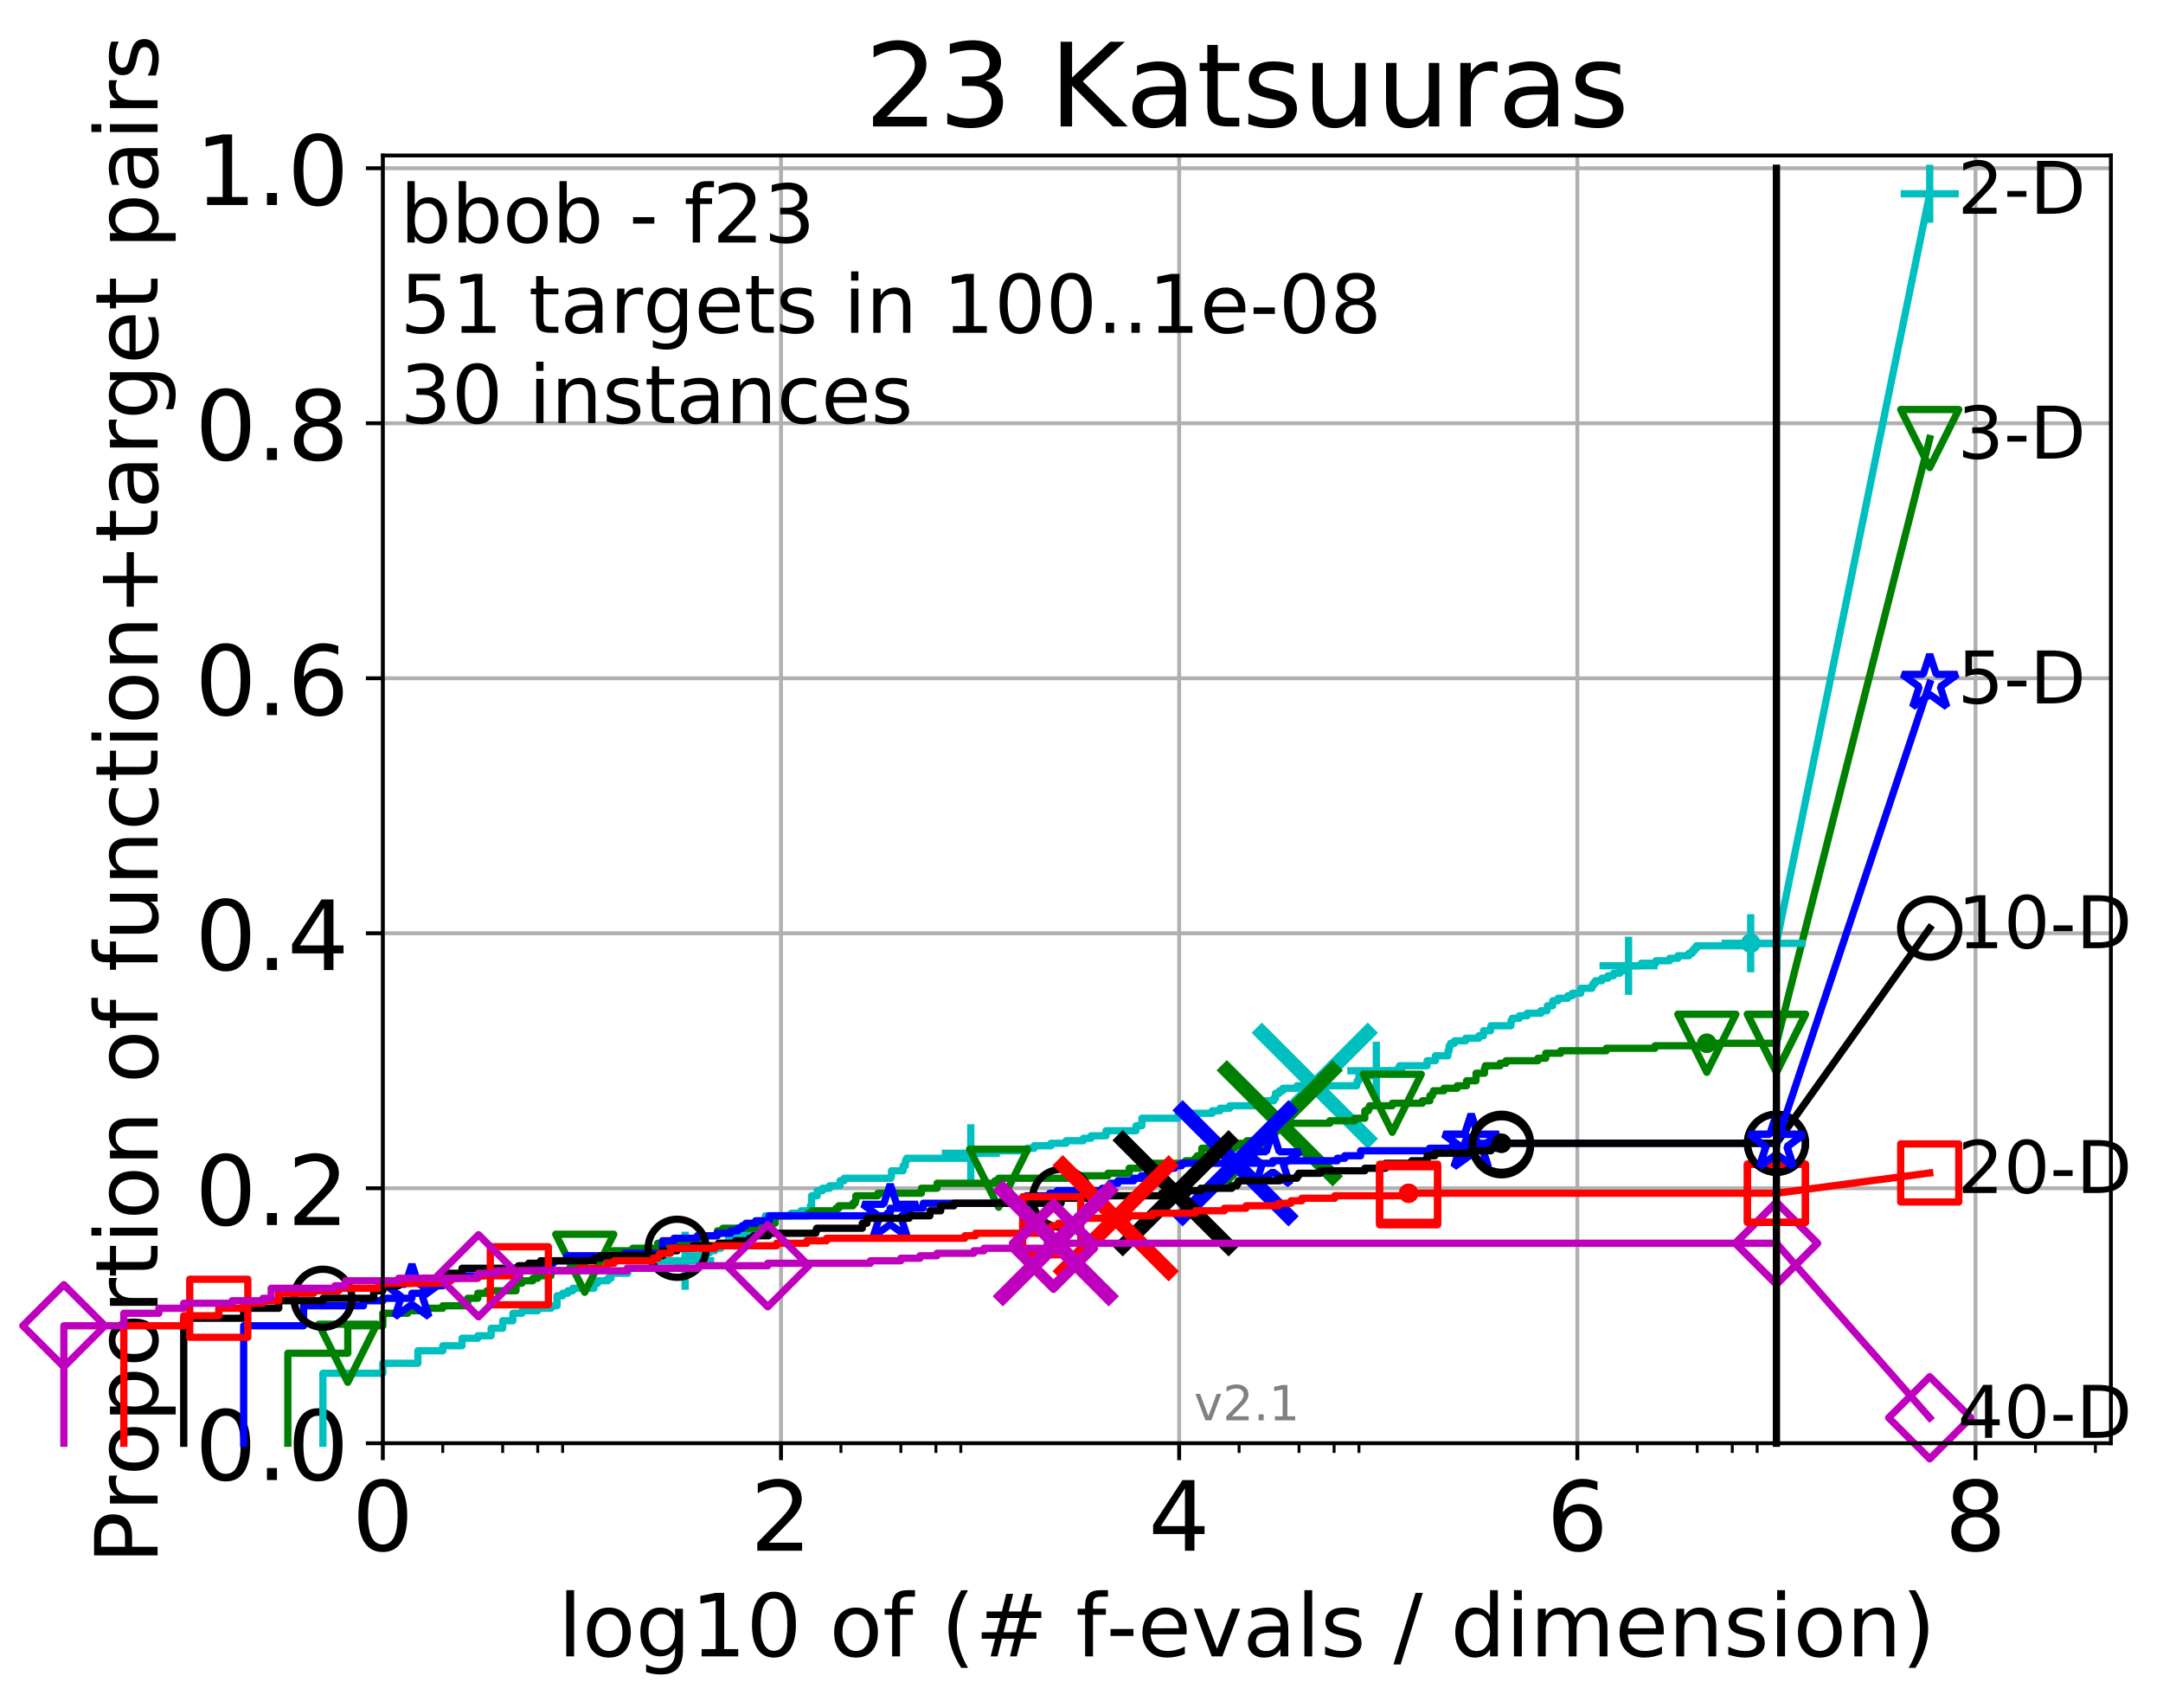 <?xml version="1.0" encoding="utf-8" standalone="no"?>
<!DOCTYPE svg PUBLIC "-//W3C//DTD SVG 1.1//EN"
  "http://www.w3.org/Graphics/SVG/1.1/DTD/svg11.dtd">
<!-- Created with matplotlib (http://matplotlib.org/) -->
<svg height="353pt" version="1.1" viewBox="0 0 447 353" width="447pt" xmlns="http://www.w3.org/2000/svg" xmlns:xlink="http://www.w3.org/1999/xlink">
 <defs>
  <style type="text/css">
*{stroke-linecap:butt;stroke-linejoin:round;}
  </style>
 </defs>
 <g id="figure_1">
  <g id="patch_1">
   <path d="M 0 353.222 
L 447.803 353.222 
L 447.803 0 
L 0 0 
z
" style="fill:#ffffff;"/>
  </g>
  <g id="axes_1">
   <g id="patch_2">
    <path d="M 79.113 298.245 
L 436.233 298.245 
L 436.233 32.133 
L 79.113 32.133 
z
" style="fill:#ffffff;"/>
   </g>
   <g id="matplotlib.axis_1">
    <g id="xtick_1">
     <g id="line2d_1">
      <path clip-path="url(#pb31e028518)" d="M 79.113 298.245 
L 79.113 32.133 
" style="fill:none;stroke:#b0b0b0;stroke-linecap:square;stroke-width:0.8;"/>
     </g>
     <g id="line2d_2">
      <defs>
       <path d="M 0 0 
L 0 3.5 
" id="mbcf72f9e04" style="stroke:#000000;stroke-width:0.8;"/>
      </defs>
      <g>
       <use style="stroke:#000000;stroke-width:0.8;" x="79.113" xlink:href="#mbcf72f9e04" y="298.245"/>
      </g>
     </g>
     <g id="text_1">
      <!-- 0 -->
      <defs>
       <path d="M 31.781 66.406 
Q 24.172 66.406 20.328 58.906 
Q 16.5 51.422 16.5 36.375 
Q 16.5 21.391 20.328 13.891 
Q 24.172 6.391 31.781 6.391 
Q 39.453 6.391 43.281 13.891 
Q 47.125 21.391 47.125 36.375 
Q 47.125 51.422 43.281 58.906 
Q 39.453 66.406 31.781 66.406 
M 31.781 74.219 
Q 44.047 74.219 50.516 64.516 
Q 56.984 54.828 56.984 36.375 
Q 56.984 17.969 50.516 8.266 
Q 44.047 -1.422 31.781 -1.422 
Q 19.531 -1.422 13.062 8.266 
Q 6.594 17.969 6.594 36.375 
Q 6.594 54.828 13.062 64.516 
Q 19.531 74.219 31.781 74.219 
" id="DejaVuSans-30"/>
      </defs>
      <g transform="translate(72.751 320.442)scale(0.2 -0.2)">
       <use xlink:href="#DejaVuSans-30"/>
      </g>
     </g>
    </g>
    <g id="xtick_2">
     <g id="line2d_3">
      <path clip-path="url(#pb31e028518)" d="M 161.399 298.245 
L 161.399 32.133 
" style="fill:none;stroke:#b0b0b0;stroke-linecap:square;stroke-width:0.8;"/>
     </g>
     <g id="line2d_4">
      <g>
       <use style="stroke:#000000;stroke-width:0.8;" x="161.399" xlink:href="#mbcf72f9e04" y="298.245"/>
      </g>
     </g>
     <g id="text_2">
      <!-- 2 -->
      <defs>
       <path d="M 19.188 8.297 
L 53.609 8.297 
L 53.609 0 
L 7.328 0 
L 7.328 8.297 
Q 12.938 14.109 22.625 23.891 
Q 32.328 33.688 34.812 36.531 
Q 39.547 41.844 41.422 45.531 
Q 43.312 49.219 43.312 52.781 
Q 43.312 58.594 39.234 62.25 
Q 35.156 65.922 28.609 65.922 
Q 23.969 65.922 18.812 64.312 
Q 13.672 62.703 7.812 59.422 
L 7.812 69.391 
Q 13.766 71.781 18.938 73 
Q 24.125 74.219 28.422 74.219 
Q 39.75 74.219 46.484 68.547 
Q 53.219 62.891 53.219 53.422 
Q 53.219 48.922 51.531 44.891 
Q 49.859 40.875 45.406 35.406 
Q 44.188 33.984 37.641 27.219 
Q 31.109 20.453 19.188 8.297 
" id="DejaVuSans-32"/>
      </defs>
      <g transform="translate(155.037 320.442)scale(0.2 -0.2)">
       <use xlink:href="#DejaVuSans-32"/>
      </g>
     </g>
    </g>
    <g id="xtick_3">
     <g id="line2d_5">
      <path clip-path="url(#pb31e028518)" d="M 243.685 298.245 
L 243.685 32.133 
" style="fill:none;stroke:#b0b0b0;stroke-linecap:square;stroke-width:0.8;"/>
     </g>
     <g id="line2d_6">
      <g>
       <use style="stroke:#000000;stroke-width:0.8;" x="243.685" xlink:href="#mbcf72f9e04" y="298.245"/>
      </g>
     </g>
     <g id="text_3">
      <!-- 4 -->
      <defs>
       <path d="M 37.797 64.312 
L 12.891 25.391 
L 37.797 25.391 
z
M 35.203 72.906 
L 47.609 72.906 
L 47.609 25.391 
L 58.016 25.391 
L 58.016 17.188 
L 47.609 17.188 
L 47.609 0 
L 37.797 0 
L 37.797 17.188 
L 4.891 17.188 
L 4.891 26.703 
z
" id="DejaVuSans-34"/>
      </defs>
      <g transform="translate(237.322 320.442)scale(0.2 -0.2)">
       <use xlink:href="#DejaVuSans-34"/>
      </g>
     </g>
    </g>
    <g id="xtick_4">
     <g id="line2d_7">
      <path clip-path="url(#pb31e028518)" d="M 325.97 298.245 
L 325.97 32.133 
" style="fill:none;stroke:#b0b0b0;stroke-linecap:square;stroke-width:0.8;"/>
     </g>
     <g id="line2d_8">
      <g>
       <use style="stroke:#000000;stroke-width:0.8;" x="325.97" xlink:href="#mbcf72f9e04" y="298.245"/>
      </g>
     </g>
     <g id="text_4">
      <!-- 6 -->
      <defs>
       <path d="M 33.016 40.375 
Q 26.375 40.375 22.484 35.828 
Q 18.609 31.297 18.609 23.391 
Q 18.609 15.531 22.484 10.953 
Q 26.375 6.391 33.016 6.391 
Q 39.656 6.391 43.531 10.953 
Q 47.406 15.531 47.406 23.391 
Q 47.406 31.297 43.531 35.828 
Q 39.656 40.375 33.016 40.375 
M 52.594 71.297 
L 52.594 62.312 
Q 48.875 64.062 45.094 64.984 
Q 41.312 65.922 37.594 65.922 
Q 27.828 65.922 22.672 59.328 
Q 17.531 52.734 16.797 39.406 
Q 19.672 43.656 24.016 45.922 
Q 28.375 48.188 33.594 48.188 
Q 44.578 48.188 50.953 41.516 
Q 57.328 34.859 57.328 23.391 
Q 57.328 12.156 50.688 5.359 
Q 44.047 -1.422 33.016 -1.422 
Q 20.359 -1.422 13.672 8.266 
Q 6.984 17.969 6.984 36.375 
Q 6.984 53.656 15.188 63.938 
Q 23.391 74.219 37.203 74.219 
Q 40.922 74.219 44.703 73.484 
Q 48.484 72.75 52.594 71.297 
" id="DejaVuSans-36"/>
      </defs>
      <g transform="translate(319.608 320.442)scale(0.2 -0.2)">
       <use xlink:href="#DejaVuSans-36"/>
      </g>
     </g>
    </g>
    <g id="xtick_5">
     <g id="line2d_9">
      <path clip-path="url(#pb31e028518)" d="M 408.256 298.245 
L 408.256 32.133 
" style="fill:none;stroke:#b0b0b0;stroke-linecap:square;stroke-width:0.8;"/>
     </g>
     <g id="line2d_10">
      <g>
       <use style="stroke:#000000;stroke-width:0.8;" x="408.256" xlink:href="#mbcf72f9e04" y="298.245"/>
      </g>
     </g>
     <g id="text_5">
      <!-- 8 -->
      <defs>
       <path d="M 31.781 34.625 
Q 24.75 34.625 20.719 30.859 
Q 16.703 27.094 16.703 20.516 
Q 16.703 13.922 20.719 10.156 
Q 24.75 6.391 31.781 6.391 
Q 38.812 6.391 42.859 10.172 
Q 46.922 13.969 46.922 20.516 
Q 46.922 27.094 42.891 30.859 
Q 38.875 34.625 31.781 34.625 
M 21.922 38.812 
Q 15.578 40.375 12.031 44.719 
Q 8.5 49.078 8.5 55.328 
Q 8.5 64.062 14.719 69.141 
Q 20.953 74.219 31.781 74.219 
Q 42.672 74.219 48.875 69.141 
Q 55.078 64.062 55.078 55.328 
Q 55.078 49.078 51.531 44.719 
Q 48 40.375 41.703 38.812 
Q 48.828 37.156 52.797 32.312 
Q 56.781 27.484 56.781 20.516 
Q 56.781 9.906 50.312 4.234 
Q 43.844 -1.422 31.781 -1.422 
Q 19.734 -1.422 13.25 4.234 
Q 6.781 9.906 6.781 20.516 
Q 6.781 27.484 10.781 32.312 
Q 14.797 37.156 21.922 38.812 
M 18.312 54.391 
Q 18.312 48.734 21.844 45.562 
Q 25.391 42.391 31.781 42.391 
Q 38.141 42.391 41.719 45.562 
Q 45.312 48.734 45.312 54.391 
Q 45.312 60.062 41.719 63.234 
Q 38.141 66.406 31.781 66.406 
Q 25.391 66.406 21.844 63.234 
Q 18.312 60.062 18.312 54.391 
" id="DejaVuSans-38"/>
      </defs>
      <g transform="translate(401.894 320.442)scale(0.2 -0.2)">
       <use xlink:href="#DejaVuSans-38"/>
      </g>
     </g>
    </g>
    <g id="xtick_6">
     <g id="line2d_11">
      <defs>
       <path d="M 0 0 
L 0 2 
" id="m5605ac2411" style="stroke:#000000;stroke-width:0.6;"/>
      </defs>
      <g>
       <use style="stroke:#000000;stroke-width:0.6;" x="91.499" xlink:href="#m5605ac2411" y="298.245"/>
      </g>
     </g>
    </g>
    <g id="xtick_7">
     <g id="line2d_12">
      <g>
       <use style="stroke:#000000;stroke-width:0.6;" x="103.884" xlink:href="#m5605ac2411" y="298.245"/>
      </g>
     </g>
    </g>
    <g id="xtick_8">
     <g id="line2d_13">
      <g>
       <use style="stroke:#000000;stroke-width:0.6;" x="111.129" xlink:href="#m5605ac2411" y="298.245"/>
      </g>
     </g>
    </g>
    <g id="xtick_9">
     <g id="line2d_14">
      <g>
       <use style="stroke:#000000;stroke-width:0.6;" x="116.269" xlink:href="#m5605ac2411" y="298.245"/>
      </g>
     </g>
    </g>
    <g id="xtick_10">
     <g id="line2d_15">
      <g>
       <use style="stroke:#000000;stroke-width:0.6;" x="173.784" xlink:href="#m5605ac2411" y="298.245"/>
      </g>
     </g>
    </g>
    <g id="xtick_11">
     <g id="line2d_16">
      <g>
       <use style="stroke:#000000;stroke-width:0.6;" x="186.17" xlink:href="#m5605ac2411" y="298.245"/>
      </g>
     </g>
    </g>
    <g id="xtick_12">
     <g id="line2d_17">
      <g>
       <use style="stroke:#000000;stroke-width:0.6;" x="193.414" xlink:href="#m5605ac2411" y="298.245"/>
      </g>
     </g>
    </g>
    <g id="xtick_13">
     <g id="line2d_18">
      <g>
       <use style="stroke:#000000;stroke-width:0.6;" x="198.555" xlink:href="#m5605ac2411" y="298.245"/>
      </g>
     </g>
    </g>
    <g id="xtick_14">
     <g id="line2d_19">
      <g>
       <use style="stroke:#000000;stroke-width:0.6;" x="256.07" xlink:href="#m5605ac2411" y="298.245"/>
      </g>
     </g>
    </g>
    <g id="xtick_15">
     <g id="line2d_20">
      <g>
       <use style="stroke:#000000;stroke-width:0.6;" x="268.455" xlink:href="#m5605ac2411" y="298.245"/>
      </g>
     </g>
    </g>
    <g id="xtick_16">
     <g id="line2d_21">
      <g>
       <use style="stroke:#000000;stroke-width:0.6;" x="275.7" xlink:href="#m5605ac2411" y="298.245"/>
      </g>
     </g>
    </g>
    <g id="xtick_17">
     <g id="line2d_22">
      <g>
       <use style="stroke:#000000;stroke-width:0.6;" x="280.84" xlink:href="#m5605ac2411" y="298.245"/>
      </g>
     </g>
    </g>
    <g id="xtick_18">
     <g id="line2d_23">
      <g>
       <use style="stroke:#000000;stroke-width:0.6;" x="338.356" xlink:href="#m5605ac2411" y="298.245"/>
      </g>
     </g>
    </g>
    <g id="xtick_19">
     <g id="line2d_24">
      <g>
       <use style="stroke:#000000;stroke-width:0.6;" x="350.741" xlink:href="#m5605ac2411" y="298.245"/>
      </g>
     </g>
    </g>
    <g id="xtick_20">
     <g id="line2d_25">
      <g>
       <use style="stroke:#000000;stroke-width:0.6;" x="357.986" xlink:href="#m5605ac2411" y="298.245"/>
      </g>
     </g>
    </g>
    <g id="xtick_21">
     <g id="line2d_26">
      <g>
       <use style="stroke:#000000;stroke-width:0.6;" x="363.126" xlink:href="#m5605ac2411" y="298.245"/>
      </g>
     </g>
    </g>
    <g id="xtick_22">
     <g id="line2d_27">
      <g>
       <use style="stroke:#000000;stroke-width:0.6;" x="420.641" xlink:href="#m5605ac2411" y="298.245"/>
      </g>
     </g>
    </g>
    <g id="xtick_23">
     <g id="line2d_28">
      <g>
       <use style="stroke:#000000;stroke-width:0.6;" x="433.027" xlink:href="#m5605ac2411" y="298.245"/>
      </g>
     </g>
    </g>
    <g id="text_6">
     <!-- log10 of (# f-evals / dimension) -->
     <defs>
      <path d="M 9.422 75.984 
L 18.406 75.984 
L 18.406 0 
L 9.422 0 
z
" id="DejaVuSans-6c"/>
      <path d="M 30.609 48.391 
Q 23.391 48.391 19.188 42.75 
Q 14.984 37.109 14.984 27.297 
Q 14.984 17.484 19.156 11.844 
Q 23.344 6.203 30.609 6.203 
Q 37.797 6.203 41.984 11.859 
Q 46.188 17.531 46.188 27.297 
Q 46.188 37.016 41.984 42.703 
Q 37.797 48.391 30.609 48.391 
M 30.609 56 
Q 42.328 56 49.016 48.375 
Q 55.719 40.766 55.719 27.297 
Q 55.719 13.875 49.016 6.219 
Q 42.328 -1.422 30.609 -1.422 
Q 18.844 -1.422 12.172 6.219 
Q 5.516 13.875 5.516 27.297 
Q 5.516 40.766 12.172 48.375 
Q 18.844 56 30.609 56 
" id="DejaVuSans-6f"/>
      <path d="M 45.406 27.984 
Q 45.406 37.75 41.375 43.109 
Q 37.359 48.484 30.078 48.484 
Q 22.859 48.484 18.828 43.109 
Q 14.797 37.75 14.797 27.984 
Q 14.797 18.266 18.828 12.891 
Q 22.859 7.516 30.078 7.516 
Q 37.359 7.516 41.375 12.891 
Q 45.406 18.266 45.406 27.984 
M 54.391 6.781 
Q 54.391 -7.172 48.188 -13.984 
Q 42 -20.797 29.203 -20.797 
Q 24.469 -20.797 20.266 -20.094 
Q 16.062 -19.391 12.109 -17.922 
L 12.109 -9.188 
Q 16.062 -11.328 19.922 -12.344 
Q 23.781 -13.375 27.781 -13.375 
Q 36.625 -13.375 41.016 -8.766 
Q 45.406 -4.156 45.406 5.172 
L 45.406 9.625 
Q 42.625 4.781 38.281 2.391 
Q 33.938 0 27.875 0 
Q 17.828 0 11.672 7.656 
Q 5.516 15.328 5.516 27.984 
Q 5.516 40.672 11.672 48.328 
Q 17.828 56 27.875 56 
Q 33.938 56 38.281 53.609 
Q 42.625 51.219 45.406 46.391 
L 45.406 54.688 
L 54.391 54.688 
z
" id="DejaVuSans-67"/>
      <path d="M 12.406 8.297 
L 28.516 8.297 
L 28.516 63.922 
L 10.984 60.406 
L 10.984 69.391 
L 28.422 72.906 
L 38.281 72.906 
L 38.281 8.297 
L 54.391 8.297 
L 54.391 0 
L 12.406 0 
z
" id="DejaVuSans-31"/>
      <path id="DejaVuSans-20"/>
      <path d="M 37.109 75.984 
L 37.109 68.5 
L 28.516 68.5 
Q 23.688 68.5 21.797 66.547 
Q 19.922 64.594 19.922 59.516 
L 19.922 54.688 
L 34.719 54.688 
L 34.719 47.703 
L 19.922 47.703 
L 19.922 0 
L 10.891 0 
L 10.891 47.703 
L 2.297 47.703 
L 2.297 54.688 
L 10.891 54.688 
L 10.891 58.5 
Q 10.891 67.625 15.141 71.797 
Q 19.391 75.984 28.609 75.984 
z
" id="DejaVuSans-66"/>
      <path d="M 31 75.875 
Q 24.469 64.656 21.281 53.656 
Q 18.109 42.672 18.109 31.391 
Q 18.109 20.125 21.312 9.062 
Q 24.516 -2 31 -13.188 
L 23.188 -13.188 
Q 15.875 -1.703 12.234 9.375 
Q 8.594 20.453 8.594 31.391 
Q 8.594 42.281 12.203 53.312 
Q 15.828 64.359 23.188 75.875 
z
" id="DejaVuSans-28"/>
      <path d="M 51.125 44 
L 36.922 44 
L 32.812 27.688 
L 47.125 27.688 
z
M 43.797 71.781 
L 38.719 51.516 
L 52.984 51.516 
L 58.109 71.781 
L 65.922 71.781 
L 60.891 51.516 
L 76.125 51.516 
L 76.125 44 
L 58.984 44 
L 54.984 27.688 
L 70.516 27.688 
L 70.516 20.219 
L 53.078 20.219 
L 48 0 
L 40.188 0 
L 45.219 20.219 
L 30.906 20.219 
L 25.875 0 
L 18.016 0 
L 23.094 20.219 
L 7.719 20.219 
L 7.719 27.688 
L 24.906 27.688 
L 29 44 
L 13.281 44 
L 13.281 51.516 
L 30.906 51.516 
L 35.891 71.781 
z
" id="DejaVuSans-23"/>
      <path d="M 4.891 31.391 
L 31.203 31.391 
L 31.203 23.391 
L 4.891 23.391 
z
" id="DejaVuSans-2d"/>
      <path d="M 56.203 29.594 
L 56.203 25.203 
L 14.891 25.203 
Q 15.484 15.922 20.484 11.062 
Q 25.484 6.203 34.422 6.203 
Q 39.594 6.203 44.453 7.469 
Q 49.312 8.734 54.109 11.281 
L 54.109 2.781 
Q 49.266 0.734 44.188 -0.344 
Q 39.109 -1.422 33.891 -1.422 
Q 20.797 -1.422 13.156 6.188 
Q 5.516 13.812 5.516 26.812 
Q 5.516 40.234 12.766 48.109 
Q 20.016 56 32.328 56 
Q 43.359 56 49.781 48.891 
Q 56.203 41.797 56.203 29.594 
M 47.219 32.234 
Q 47.125 39.594 43.094 43.984 
Q 39.062 48.391 32.422 48.391 
Q 24.906 48.391 20.391 44.141 
Q 15.875 39.891 15.188 32.172 
z
" id="DejaVuSans-65"/>
      <path d="M 2.984 54.688 
L 12.5 54.688 
L 29.594 8.797 
L 46.688 54.688 
L 56.203 54.688 
L 35.688 0 
L 23.484 0 
z
" id="DejaVuSans-76"/>
      <path d="M 34.281 27.484 
Q 23.391 27.484 19.188 25 
Q 14.984 22.516 14.984 16.5 
Q 14.984 11.719 18.141 8.906 
Q 21.297 6.109 26.703 6.109 
Q 34.188 6.109 38.703 11.406 
Q 43.219 16.703 43.219 25.484 
L 43.219 27.484 
z
M 52.203 31.203 
L 52.203 0 
L 43.219 0 
L 43.219 8.297 
Q 40.141 3.328 35.547 0.953 
Q 30.953 -1.422 24.312 -1.422 
Q 15.922 -1.422 10.953 3.297 
Q 6 8.016 6 15.922 
Q 6 25.141 12.172 29.828 
Q 18.359 34.516 30.609 34.516 
L 43.219 34.516 
L 43.219 35.406 
Q 43.219 41.609 39.141 45 
Q 35.062 48.391 27.688 48.391 
Q 23 48.391 18.547 47.266 
Q 14.109 46.141 10.016 43.891 
L 10.016 52.203 
Q 14.938 54.109 19.578 55.047 
Q 24.219 56 28.609 56 
Q 40.484 56 46.344 49.844 
Q 52.203 43.703 52.203 31.203 
" id="DejaVuSans-61"/>
      <path d="M 44.281 53.078 
L 44.281 44.578 
Q 40.484 46.531 36.375 47.5 
Q 32.281 48.484 27.875 48.484 
Q 21.188 48.484 17.844 46.438 
Q 14.5 44.391 14.5 40.281 
Q 14.5 37.156 16.891 35.375 
Q 19.281 33.594 26.516 31.984 
L 29.594 31.297 
Q 39.156 29.25 43.188 25.516 
Q 47.219 21.781 47.219 15.094 
Q 47.219 7.469 41.188 3.016 
Q 35.156 -1.422 24.609 -1.422 
Q 20.219 -1.422 15.453 -0.562 
Q 10.688 0.297 5.422 2 
L 5.422 11.281 
Q 10.406 8.688 15.234 7.391 
Q 20.062 6.109 24.812 6.109 
Q 31.156 6.109 34.562 8.281 
Q 37.984 10.453 37.984 14.406 
Q 37.984 18.062 35.516 20.016 
Q 33.062 21.969 24.703 23.781 
L 21.578 24.516 
Q 13.234 26.266 9.516 29.906 
Q 5.812 33.547 5.812 39.891 
Q 5.812 47.609 11.281 51.797 
Q 16.75 56 26.812 56 
Q 31.781 56 36.172 55.266 
Q 40.578 54.547 44.281 53.078 
" id="DejaVuSans-73"/>
      <path d="M 25.391 72.906 
L 33.688 72.906 
L 8.297 -9.281 
L 0 -9.281 
z
" id="DejaVuSans-2f"/>
      <path d="M 45.406 46.391 
L 45.406 75.984 
L 54.391 75.984 
L 54.391 0 
L 45.406 0 
L 45.406 8.203 
Q 42.578 3.328 38.25 0.953 
Q 33.938 -1.422 27.875 -1.422 
Q 17.969 -1.422 11.734 6.484 
Q 5.516 14.406 5.516 27.297 
Q 5.516 40.188 11.734 48.094 
Q 17.969 56 27.875 56 
Q 33.938 56 38.25 53.625 
Q 42.578 51.266 45.406 46.391 
M 14.797 27.297 
Q 14.797 17.391 18.875 11.75 
Q 22.953 6.109 30.078 6.109 
Q 37.203 6.109 41.297 11.75 
Q 45.406 17.391 45.406 27.297 
Q 45.406 37.203 41.297 42.844 
Q 37.203 48.484 30.078 48.484 
Q 22.953 48.484 18.875 42.844 
Q 14.797 37.203 14.797 27.297 
" id="DejaVuSans-64"/>
      <path d="M 9.422 54.688 
L 18.406 54.688 
L 18.406 0 
L 9.422 0 
z
M 9.422 75.984 
L 18.406 75.984 
L 18.406 64.594 
L 9.422 64.594 
z
" id="DejaVuSans-69"/>
      <path d="M 52 44.188 
Q 55.375 50.25 60.062 53.125 
Q 64.75 56 71.094 56 
Q 79.641 56 84.281 50.016 
Q 88.922 44.047 88.922 33.016 
L 88.922 0 
L 79.891 0 
L 79.891 32.719 
Q 79.891 40.578 77.094 44.375 
Q 74.312 48.188 68.609 48.188 
Q 61.625 48.188 57.562 43.547 
Q 53.516 38.922 53.516 30.906 
L 53.516 0 
L 44.484 0 
L 44.484 32.719 
Q 44.484 40.625 41.703 44.406 
Q 38.922 48.188 33.109 48.188 
Q 26.219 48.188 22.156 43.531 
Q 18.109 38.875 18.109 30.906 
L 18.109 0 
L 9.078 0 
L 9.078 54.688 
L 18.109 54.688 
L 18.109 46.188 
Q 21.188 51.219 25.484 53.609 
Q 29.781 56 35.688 56 
Q 41.656 56 45.828 52.969 
Q 50 49.953 52 44.188 
" id="DejaVuSans-6d"/>
      <path d="M 54.891 33.016 
L 54.891 0 
L 45.906 0 
L 45.906 32.719 
Q 45.906 40.484 42.875 44.328 
Q 39.844 48.188 33.797 48.188 
Q 26.516 48.188 22.312 43.547 
Q 18.109 38.922 18.109 30.906 
L 18.109 0 
L 9.078 0 
L 9.078 54.688 
L 18.109 54.688 
L 18.109 46.188 
Q 21.344 51.125 25.703 53.562 
Q 30.078 56 35.797 56 
Q 45.219 56 50.047 50.172 
Q 54.891 44.344 54.891 33.016 
" id="DejaVuSans-6e"/>
      <path d="M 8.016 75.875 
L 15.828 75.875 
Q 23.141 64.359 26.781 53.312 
Q 30.422 42.281 30.422 31.391 
Q 30.422 20.453 26.781 9.375 
Q 23.141 -1.703 15.828 -13.188 
L 8.016 -13.188 
Q 14.5 -2 17.703 9.062 
Q 20.906 20.125 20.906 31.391 
Q 20.906 42.672 17.703 53.656 
Q 14.5 64.656 8.016 75.875 
" id="DejaVuSans-29"/>
     </defs>
     <g transform="translate(115.328 342.279)scale(0.18 -0.18)">
      <use xlink:href="#DejaVuSans-6c"/>
      <use x="27.783" xlink:href="#DejaVuSans-6f"/>
      <use x="88.965" xlink:href="#DejaVuSans-67"/>
      <use x="152.441" xlink:href="#DejaVuSans-31"/>
      <use x="216.064" xlink:href="#DejaVuSans-30"/>
      <use x="279.688" xlink:href="#DejaVuSans-20"/>
      <use x="311.475" xlink:href="#DejaVuSans-6f"/>
      <use x="372.656" xlink:href="#DejaVuSans-66"/>
      <use x="407.861" xlink:href="#DejaVuSans-20"/>
      <use x="439.648" xlink:href="#DejaVuSans-28"/>
      <use x="478.662" xlink:href="#DejaVuSans-23"/>
      <use x="562.451" xlink:href="#DejaVuSans-20"/>
      <use x="594.238" xlink:href="#DejaVuSans-66"/>
      <use x="629.365" xlink:href="#DejaVuSans-2d"/>
      <use x="665.449" xlink:href="#DejaVuSans-65"/>
      <use x="726.973" xlink:href="#DejaVuSans-76"/>
      <use x="786.152" xlink:href="#DejaVuSans-61"/>
      <use x="847.432" xlink:href="#DejaVuSans-6c"/>
      <use x="875.215" xlink:href="#DejaVuSans-73"/>
      <use x="927.314" xlink:href="#DejaVuSans-20"/>
      <use x="959.102" xlink:href="#DejaVuSans-2f"/>
      <use x="992.793" xlink:href="#DejaVuSans-20"/>
      <use x="1024.58" xlink:href="#DejaVuSans-64"/>
      <use x="1088.057" xlink:href="#DejaVuSans-69"/>
      <use x="1115.84" xlink:href="#DejaVuSans-6d"/>
      <use x="1213.252" xlink:href="#DejaVuSans-65"/>
      <use x="1274.775" xlink:href="#DejaVuSans-6e"/>
      <use x="1338.154" xlink:href="#DejaVuSans-73"/>
      <use x="1390.254" xlink:href="#DejaVuSans-69"/>
      <use x="1418.037" xlink:href="#DejaVuSans-6f"/>
      <use x="1479.219" xlink:href="#DejaVuSans-6e"/>
      <use x="1542.598" xlink:href="#DejaVuSans-29"/>
     </g>
    </g>
   </g>
   <g id="matplotlib.axis_2">
    <g id="ytick_1">
     <g id="line2d_29">
      <path clip-path="url(#pb31e028518)" d="M 79.113 298.245 
L 436.233 298.245 
" style="fill:none;stroke:#b0b0b0;stroke-linecap:square;stroke-width:0.8;"/>
     </g>
     <g id="line2d_30">
      <defs>
       <path d="M 0 0 
L -3.5 0 
" id="mb3e41d6277" style="stroke:#000000;stroke-width:0.8;"/>
      </defs>
      <g>
       <use style="stroke:#000000;stroke-width:0.8;" x="79.113" xlink:href="#mb3e41d6277" y="298.245"/>
      </g>
     </g>
     <g id="text_7">
      <!-- 0.0 -->
      <defs>
       <path d="M 10.688 12.406 
L 21 12.406 
L 21 0 
L 10.688 0 
z
" id="DejaVuSans-2e"/>
      </defs>
      <g transform="translate(40.307 305.844)scale(0.2 -0.2)">
       <use xlink:href="#DejaVuSans-30"/>
       <use x="63.623" xlink:href="#DejaVuSans-2e"/>
       <use x="95.41" xlink:href="#DejaVuSans-30"/>
      </g>
     </g>
    </g>
    <g id="ytick_2">
     <g id="line2d_31">
      <path clip-path="url(#pb31e028518)" d="M 79.113 245.55 
L 436.233 245.55 
" style="fill:none;stroke:#b0b0b0;stroke-linecap:square;stroke-width:0.8;"/>
     </g>
     <g id="line2d_32">
      <g>
       <use style="stroke:#000000;stroke-width:0.8;" x="79.113" xlink:href="#mb3e41d6277" y="245.55"/>
      </g>
     </g>
     <g id="text_8">
      <!-- 0.2 -->
      <g transform="translate(40.307 253.148)scale(0.2 -0.2)">
       <use xlink:href="#DejaVuSans-30"/>
       <use x="63.623" xlink:href="#DejaVuSans-2e"/>
       <use x="95.41" xlink:href="#DejaVuSans-32"/>
      </g>
     </g>
    </g>
    <g id="ytick_3">
     <g id="line2d_33">
      <path clip-path="url(#pb31e028518)" d="M 79.113 192.854 
L 436.233 192.854 
" style="fill:none;stroke:#b0b0b0;stroke-linecap:square;stroke-width:0.8;"/>
     </g>
     <g id="line2d_34">
      <g>
       <use style="stroke:#000000;stroke-width:0.8;" x="79.113" xlink:href="#mb3e41d6277" y="192.854"/>
      </g>
     </g>
     <g id="text_9">
      <!-- 0.4 -->
      <g transform="translate(40.307 200.453)scale(0.2 -0.2)">
       <use xlink:href="#DejaVuSans-30"/>
       <use x="63.623" xlink:href="#DejaVuSans-2e"/>
       <use x="95.41" xlink:href="#DejaVuSans-34"/>
      </g>
     </g>
    </g>
    <g id="ytick_4">
     <g id="line2d_35">
      <path clip-path="url(#pb31e028518)" d="M 79.113 140.159 
L 436.233 140.159 
" style="fill:none;stroke:#b0b0b0;stroke-linecap:square;stroke-width:0.8;"/>
     </g>
     <g id="line2d_36">
      <g>
       <use style="stroke:#000000;stroke-width:0.8;" x="79.113" xlink:href="#mb3e41d6277" y="140.159"/>
      </g>
     </g>
     <g id="text_10">
      <!-- 0.6 -->
      <g transform="translate(40.307 147.757)scale(0.2 -0.2)">
       <use xlink:href="#DejaVuSans-30"/>
       <use x="63.623" xlink:href="#DejaVuSans-2e"/>
       <use x="95.41" xlink:href="#DejaVuSans-36"/>
      </g>
     </g>
    </g>
    <g id="ytick_5">
     <g id="line2d_37">
      <path clip-path="url(#pb31e028518)" d="M 79.113 87.464 
L 436.233 87.464 
" style="fill:none;stroke:#b0b0b0;stroke-linecap:square;stroke-width:0.8;"/>
     </g>
     <g id="line2d_38">
      <g>
       <use style="stroke:#000000;stroke-width:0.8;" x="79.113" xlink:href="#mb3e41d6277" y="87.464"/>
      </g>
     </g>
     <g id="text_11">
      <!-- 0.8 -->
      <g transform="translate(40.307 95.062)scale(0.2 -0.2)">
       <use xlink:href="#DejaVuSans-30"/>
       <use x="63.623" xlink:href="#DejaVuSans-2e"/>
       <use x="95.41" xlink:href="#DejaVuSans-38"/>
      </g>
     </g>
    </g>
    <g id="ytick_6">
     <g id="line2d_39">
      <path clip-path="url(#pb31e028518)" d="M 79.113 34.768 
L 436.233 34.768 
" style="fill:none;stroke:#b0b0b0;stroke-linecap:square;stroke-width:0.8;"/>
     </g>
     <g id="line2d_40">
      <g>
       <use style="stroke:#000000;stroke-width:0.8;" x="79.113" xlink:href="#mb3e41d6277" y="34.768"/>
      </g>
     </g>
     <g id="text_12">
      <!-- 1.0 -->
      <g transform="translate(40.307 42.367)scale(0.2 -0.2)">
       <use xlink:href="#DejaVuSans-31"/>
       <use x="63.623" xlink:href="#DejaVuSans-2e"/>
       <use x="95.41" xlink:href="#DejaVuSans-30"/>
      </g>
     </g>
    </g>
    <g id="text_13">
     <!-- Proportion of function+target pairs -->
     <defs>
      <path d="M 19.672 64.797 
L 19.672 37.406 
L 32.078 37.406 
Q 38.969 37.406 42.719 40.969 
Q 46.484 44.531 46.484 51.125 
Q 46.484 57.672 42.719 61.234 
Q 38.969 64.797 32.078 64.797 
z
M 9.812 72.906 
L 32.078 72.906 
Q 44.344 72.906 50.609 67.359 
Q 56.891 61.812 56.891 51.125 
Q 56.891 40.328 50.609 34.812 
Q 44.344 29.297 32.078 29.297 
L 19.672 29.297 
L 19.672 0 
L 9.812 0 
z
" id="DejaVuSans-50"/>
      <path d="M 41.109 46.297 
Q 39.594 47.172 37.812 47.578 
Q 36.031 48 33.891 48 
Q 26.266 48 22.188 43.047 
Q 18.109 38.094 18.109 28.812 
L 18.109 0 
L 9.078 0 
L 9.078 54.688 
L 18.109 54.688 
L 18.109 46.188 
Q 20.953 51.172 25.484 53.578 
Q 30.031 56 36.531 56 
Q 37.453 56 38.578 55.875 
Q 39.703 55.766 41.062 55.516 
z
" id="DejaVuSans-72"/>
      <path d="M 18.109 8.203 
L 18.109 -20.797 
L 9.078 -20.797 
L 9.078 54.688 
L 18.109 54.688 
L 18.109 46.391 
Q 20.953 51.266 25.266 53.625 
Q 29.594 56 35.594 56 
Q 45.562 56 51.781 48.094 
Q 58.016 40.188 58.016 27.297 
Q 58.016 14.406 51.781 6.484 
Q 45.562 -1.422 35.594 -1.422 
Q 29.594 -1.422 25.266 0.953 
Q 20.953 3.328 18.109 8.203 
M 48.688 27.297 
Q 48.688 37.203 44.609 42.844 
Q 40.531 48.484 33.406 48.484 
Q 26.266 48.484 22.188 42.844 
Q 18.109 37.203 18.109 27.297 
Q 18.109 17.391 22.188 11.75 
Q 26.266 6.109 33.406 6.109 
Q 40.531 6.109 44.609 11.75 
Q 48.688 17.391 48.688 27.297 
" id="DejaVuSans-70"/>
      <path d="M 18.312 70.219 
L 18.312 54.688 
L 36.812 54.688 
L 36.812 47.703 
L 18.312 47.703 
L 18.312 18.016 
Q 18.312 11.328 20.141 9.422 
Q 21.969 7.516 27.594 7.516 
L 36.812 7.516 
L 36.812 0 
L 27.594 0 
Q 17.188 0 13.234 3.875 
Q 9.281 7.766 9.281 18.016 
L 9.281 47.703 
L 2.688 47.703 
L 2.688 54.688 
L 9.281 54.688 
L 9.281 70.219 
z
" id="DejaVuSans-74"/>
      <path d="M 8.5 21.578 
L 8.5 54.688 
L 17.484 54.688 
L 17.484 21.922 
Q 17.484 14.156 20.5 10.266 
Q 23.531 6.391 29.594 6.391 
Q 36.859 6.391 41.078 11.031 
Q 45.312 15.672 45.312 23.688 
L 45.312 54.688 
L 54.297 54.688 
L 54.297 0 
L 45.312 0 
L 45.312 8.406 
Q 42.047 3.422 37.719 1 
Q 33.406 -1.422 27.688 -1.422 
Q 18.266 -1.422 13.375 4.438 
Q 8.5 10.297 8.5 21.578 
M 31.109 56 
z
" id="DejaVuSans-75"/>
      <path d="M 48.781 52.594 
L 48.781 44.188 
Q 44.969 46.297 41.141 47.344 
Q 37.312 48.391 33.406 48.391 
Q 24.656 48.391 19.812 42.844 
Q 14.984 37.312 14.984 27.297 
Q 14.984 17.281 19.812 11.734 
Q 24.656 6.203 33.406 6.203 
Q 37.312 6.203 41.141 7.25 
Q 44.969 8.297 48.781 10.406 
L 48.781 2.094 
Q 45.016 0.344 40.984 -0.531 
Q 36.969 -1.422 32.422 -1.422 
Q 20.062 -1.422 12.781 6.344 
Q 5.516 14.109 5.516 27.297 
Q 5.516 40.672 12.859 48.328 
Q 20.219 56 33.016 56 
Q 37.156 56 41.109 55.141 
Q 45.062 54.297 48.781 52.594 
" id="DejaVuSans-63"/>
      <path d="M 46 62.703 
L 46 35.5 
L 73.188 35.5 
L 73.188 27.203 
L 46 27.203 
L 46 0 
L 37.797 0 
L 37.797 27.203 
L 10.594 27.203 
L 10.594 35.5 
L 37.797 35.5 
L 37.797 62.703 
z
" id="DejaVuSans-2b"/>
     </defs>
     <g transform="translate(32.564 323.179)rotate(-90)scale(0.18 -0.18)">
      <use xlink:href="#DejaVuSans-50"/>
      <use x="60.287" xlink:href="#DejaVuSans-72"/>
      <use x="101.369" xlink:href="#DejaVuSans-6f"/>
      <use x="162.551" xlink:href="#DejaVuSans-70"/>
      <use x="226.027" xlink:href="#DejaVuSans-6f"/>
      <use x="287.209" xlink:href="#DejaVuSans-72"/>
      <use x="328.322" xlink:href="#DejaVuSans-74"/>
      <use x="367.531" xlink:href="#DejaVuSans-69"/>
      <use x="395.314" xlink:href="#DejaVuSans-6f"/>
      <use x="456.496" xlink:href="#DejaVuSans-6e"/>
      <use x="519.875" xlink:href="#DejaVuSans-20"/>
      <use x="551.662" xlink:href="#DejaVuSans-6f"/>
      <use x="612.844" xlink:href="#DejaVuSans-66"/>
      <use x="648.049" xlink:href="#DejaVuSans-20"/>
      <use x="679.836" xlink:href="#DejaVuSans-66"/>
      <use x="715.041" xlink:href="#DejaVuSans-75"/>
      <use x="778.42" xlink:href="#DejaVuSans-6e"/>
      <use x="841.799" xlink:href="#DejaVuSans-63"/>
      <use x="896.779" xlink:href="#DejaVuSans-74"/>
      <use x="935.988" xlink:href="#DejaVuSans-69"/>
      <use x="963.771" xlink:href="#DejaVuSans-6f"/>
      <use x="1024.953" xlink:href="#DejaVuSans-6e"/>
      <use x="1088.332" xlink:href="#DejaVuSans-2b"/>
      <use x="1172.121" xlink:href="#DejaVuSans-74"/>
      <use x="1211.33" xlink:href="#DejaVuSans-61"/>
      <use x="1272.609" xlink:href="#DejaVuSans-72"/>
      <use x="1313.707" xlink:href="#DejaVuSans-67"/>
      <use x="1377.184" xlink:href="#DejaVuSans-65"/>
      <use x="1438.707" xlink:href="#DejaVuSans-74"/>
      <use x="1477.916" xlink:href="#DejaVuSans-20"/>
      <use x="1509.703" xlink:href="#DejaVuSans-70"/>
      <use x="1573.18" xlink:href="#DejaVuSans-61"/>
      <use x="1634.459" xlink:href="#DejaVuSans-69"/>
      <use x="1662.242" xlink:href="#DejaVuSans-72"/>
      <use x="1703.355" xlink:href="#DejaVuSans-73"/>
     </g>
    </g>
   </g>
   <g id="line2d_41">
    <defs>
     <path d="M 0 1.5 
C 0.398 1.5 0.779 1.342 1.061 1.061 
C 1.342 0.779 1.5 0.398 1.5 0 
C 1.5 -0.398 1.342 -0.779 1.061 -1.061 
C 0.779 -1.342 0.398 -1.5 0 -1.5 
C -0.398 -1.5 -0.779 -1.342 -1.061 -1.061 
C -1.342 -0.779 -1.5 -0.398 -1.5 0 
C -1.5 0.398 -1.342 0.779 -1.061 1.061 
C -0.779 1.342 -0.398 1.5 0 1.5 
z
" id="mf97c99173b" style="stroke:#00bfbf;"/>
    </defs>
    <g>
     <use style="fill:#00bfbf;stroke:#00bfbf;" x="361.791" xlink:href="#mf97c99173b" y="194.921"/>
     <use style="fill:#00bfbf;stroke:#00bfbf;" x="361.791" xlink:href="#mf97c99173b" y="194.921"/>
    </g>
   </g>
   <g id="line2d_42">
    <path d="M 66.728 298.245 
L 66.728 283.78 
L 79.113 283.78 
L 79.113 281.713 
L 86.358 281.713 
L 86.358 279.13 
L 91.499 279.13 
L 91.499 278.097 
L 95.486 278.097 
L 95.486 276.547 
L 98.743 276.547 
L 98.743 276.031 
L 101.498 276.031 
L 101.498 274.481 
L 103.884 274.481 
L 103.884 272.931 
L 105.988 272.931 
L 105.988 271.381 
L 107.871 271.381 
L 107.871 270.864 
L 111.129 270.864 
L 111.129 270.348 
L 113.883 270.348 
L 113.883 269.831 
L 115.116 269.831 
L 115.116 267.765 
L 116.269 267.765 
L 116.269 267.248 
L 117.352 267.248 
L 117.352 266.731 
L 118.374 266.731 
L 118.374 266.215 
L 122.753 266.215 
L 122.753 265.182 
L 123.514 265.182 
L 123.514 264.665 
L 125.618 264.665 
L 125.618 264.148 
L 126.268 264.148 
L 126.268 263.115 
L 129.738 263.115 
L 129.738 262.082 
L 139.886 262.082 
L 139.886 261.049 
L 141.039 261.049 
L 141.039 260.532 
L 141.589 260.532 
L 141.589 259.499 
L 145.249 259.499 
L 145.249 258.982 
L 146.525 258.982 
L 146.525 258.465 
L 147.717 258.465 
L 147.717 257.949 
L 149.014 257.949 
L 149.014 256.916 
L 150.554 256.916 
L 150.554 255.882 
L 152.42 255.882 
L 152.42 255.366 
L 153.285 255.366 
L 153.285 254.849 
L 156.377 254.849 
L 156.377 253.816 
L 156.729 253.816 
L 156.729 253.299 
L 157.187 253.299 
L 157.187 252.783 
L 158.177 252.783 
L 158.177 251.233 
L 163.504 251.233 
L 163.504 250.716 
L 165.529 250.716 
L 165.529 250.2 
L 167.475 250.2 
L 167.475 249.166 
L 167.727 249.166 
L 167.727 247.1 
L 168.881 247.1 
L 168.881 246.067 
L 169.964 246.067 
L 169.964 245.55 
L 171.449 245.55 
L 171.449 245.033 
L 173.605 245.033 
L 173.605 244 
L 174.442 244 
L 174.442 243.483 
L 184.112 243.483 
L 184.112 242.967 
L 184.237 242.967 
L 184.237 241.934 
L 186.632 241.934 
L 186.632 240.9 
L 187.105 240.9 
L 187.105 239.867 
L 187.358 239.867 
L 187.358 239.35 
L 200.146 239.35 
L 200.146 238.834 
L 200.53 238.834 
L 200.62 237.801 
L 212.269 237.801 
L 212.269 237.284 
L 213.721 237.284 
L 213.721 236.767 
L 217.206 236.767 
L 217.206 236.251 
L 220.313 236.251 
L 220.313 235.734 
L 223.886 235.734 
L 223.886 235.217 
L 225.479 235.217 
L 225.479 234.701 
L 228.567 234.701 
L 228.567 233.668 
L 234.762 233.668 
L 234.762 232.634 
L 235.974 232.634 
L 235.974 231.085 
L 243.407 231.085 
L 243.407 230.568 
L 244.239 230.568 
L 244.239 230.051 
L 250.521 230.051 
L 250.521 229.535 
L 252.136 229.535 
L 252.136 229.018 
L 254.15 229.018 
L 254.15 228.501 
L 260.508 228.501 
L 260.508 227.985 
L 261.213 227.985 
L 261.213 227.468 
L 263.233 227.468 
L 263.233 226.952 
L 263.594 226.952 
L 263.594 225.918 
L 264.395 225.918 
L 264.395 225.402 
L 265.109 225.402 
L 265.109 224.885 
L 268.032 224.885 
L 268.032 224.368 
L 280.361 224.368 
L 280.361 223.852 
L 280.482 223.852 
L 280.482 223.335 
L 280.815 223.335 
L 280.828 222.302 
L 284.266 222.302 
L 284.266 221.785 
L 284.427 221.785 
L 284.427 221.269 
L 288.938 221.269 
L 288.938 220.752 
L 289.222 220.752 
L 289.222 220.235 
L 294.916 220.235 
L 294.92 219.202 
L 296.64 219.202 
L 296.64 218.169 
L 299.227 218.169 
L 299.236 217.136 
L 299.482 217.136 
L 299.486 216.102 
L 299.79 216.102 
L 299.79 215.586 
L 300.607 215.586 
L 300.607 215.069 
L 302.911 215.069 
L 302.911 214.553 
L 305.61 214.553 
L 305.61 214.036 
L 306.573 214.036 
L 306.575 213.003 
L 308.033 213.003 
L 308.103 211.969 
L 312.241 211.969 
L 312.251 210.936 
L 312.523 210.936 
L 312.523 210.42 
L 314.003 210.42 
L 314.003 209.903 
L 315.603 209.903 
L 315.603 209.386 
L 318.433 209.386 
L 318.433 208.87 
L 319.693 208.87 
L 319.777 207.837 
L 320.877 207.837 
L 320.877 206.803 
L 321.978 206.803 
L 321.978 206.287 
L 324.008 206.287 
L 324.008 205.77 
L 324.935 205.77 
L 324.935 205.253 
L 326.668 205.253 
L 326.671 204.22 
L 328.988 204.22 
L 328.988 203.704 
L 329.254 203.704 
L 329.254 203.187 
L 329.698 203.187 
L 329.698 202.67 
L 331.037 202.67 
L 331.037 202.154 
L 332.286 202.154 
L 332.286 201.637 
L 333.453 201.637 
L 333.453 201.12 
L 334.746 201.12 
L 334.746 200.604 
L 335.577 200.604 
L 335.577 200.087 
L 336.552 200.087 
L 336.552 199.571 
L 339.193 199.571 
L 339.193 199.054 
L 342.199 199.054 
L 342.199 198.537 
L 345.07 198.537 
L 345.07 198.021 
L 346.753 198.021 
L 346.753 197.504 
L 349.019 197.504 
L 349.019 196.987 
L 349.71 196.987 
L 349.71 196.471 
L 350.159 196.471 
L 350.159 195.954 
L 350.6 195.954 
L 350.6 195.438 
L 361.791 195.438 
L 361.791 194.921 
L 367.113 194.921 
L 367.113 194.921 
" style="fill:none;stroke:#00bfbf;stroke-linecap:square;stroke-width:1.5;"/>
   </g>
   <g id="line2d_43">
    <defs>
     <path d="M -6 0 
L 6 0 
M 0 6 
L 0 -6 
" id="m4891581eb4" style="stroke:#00bfbf;stroke-width:1.5;"/>
    </defs>
    <g>
     <use style="fill:none;stroke:#00bfbf;stroke-width:1.5;" x="141.589" xlink:href="#m4891581eb4" y="260.532"/>
     <use style="fill:none;stroke:#00bfbf;stroke-width:1.5;" x="200.62" xlink:href="#m4891581eb4" y="238.317"/>
     <use style="fill:none;stroke:#00bfbf;stroke-width:1.5;" x="284.427" xlink:href="#m4891581eb4" y="221.269"/>
     <use style="fill:none;stroke:#00bfbf;stroke-width:1.5;" x="336.552" xlink:href="#m4891581eb4" y="199.571"/>
     <use style="fill:none;stroke:#00bfbf;stroke-width:1.5;" x="361.791" xlink:href="#m4891581eb4" y="194.921"/>
     <use style="fill:none;stroke:#00bfbf;stroke-width:1.5;" x="367.113" xlink:href="#m4891581eb4" y="194.921"/>
    </g>
   </g>
   <g id="line2d_44"/>
   <g id="line2d_45">
    <path clip-path="url(#pb31e028518)" d="M 271.712 224.368 
" style="fill:none;stroke:#00bfbf;stroke-linecap:square;stroke-width:1.5;"/>
    <defs>
     <path d="M -12 12 
L 12 -12 
M -12 -12 
L 12 12 
" id="ma9b7ec2bd9" style="stroke:#00bfbf;stroke-width:3;"/>
    </defs>
    <g clip-path="url(#pb31e028518)">
     <use style="fill:#00bfbf;stroke:#00bfbf;stroke-width:3;" x="271.712" xlink:href="#ma9b7ec2bd9" y="224.368"/>
    </g>
   </g>
   <g id="line2d_46">
    <defs>
     <path d="M 0 1.5 
C 0.398 1.5 0.779 1.342 1.061 1.061 
C 1.342 0.779 1.5 0.398 1.5 0 
C 1.5 -0.398 1.342 -0.779 1.061 -1.061 
C 0.779 -1.342 0.398 -1.5 0 -1.5 
C -0.398 -1.5 -0.779 -1.342 -1.061 -1.061 
C -1.342 -0.779 -1.5 -0.398 -1.5 0 
C -1.5 0.398 -1.342 0.779 -1.061 1.061 
C -0.779 1.342 -0.398 1.5 0 1.5 
z
" id="m1451868eaa" style="stroke:#008000;"/>
    </defs>
    <g>
     <use style="fill:#008000;stroke:#008000;" x="352.728" xlink:href="#m1451868eaa" y="215.586"/>
     <use style="fill:#008000;stroke:#008000;" x="352.728" xlink:href="#m1451868eaa" y="215.586"/>
    </g>
   </g>
   <g id="line2d_47">
    <path d="M 59.483 298.245 
L 59.483 279.647 
L 71.868 279.647 
L 71.868 273.964 
L 79.113 273.964 
L 79.113 271.381 
L 84.254 271.381 
L 84.254 270.864 
L 88.241 270.864 
L 88.241 270.348 
L 91.499 270.348 
L 91.499 269.831 
L 96.639 269.831 
L 96.639 268.281 
L 98.743 268.281 
L 98.743 267.248 
L 100.626 267.248 
L 100.626 266.731 
L 106.638 266.731 
L 106.638 265.182 
L 107.871 265.182 
L 107.871 264.665 
L 110.107 264.665 
L 110.107 264.148 
L 111.129 264.148 
L 111.129 263.632 
L 113.883 263.632 
L 113.883 262.598 
L 117.699 262.598 
L 117.699 262.082 
L 118.374 262.082 
L 118.374 261.565 
L 119.023 261.565 
L 119.023 261.049 
L 120.842 261.049 
L 120.842 260.015 
L 124.48 260.015 
L 124.48 259.499 
L 126.689 259.499 
L 126.689 258.465 
L 130.759 258.465 
L 130.759 257.949 
L 135.899 257.949 
L 135.899 256.916 
L 140.279 256.916 
L 140.279 256.399 
L 145.175 256.399 
L 145.175 255.882 
L 145.322 255.882 
L 145.322 255.366 
L 148.284 255.366 
L 148.284 254.333 
L 149.368 254.333 
L 149.368 253.816 
L 156.179 253.816 
L 156.179 252.783 
L 160.166 252.783 
L 160.166 251.233 
L 167.024 251.233 
L 167.024 250.716 
L 167.79 250.716 
L 167.79 250.2 
L 172.773 250.2 
L 172.773 249.683 
L 173.332 249.683 
L 173.332 249.166 
L 176.256 249.166 
L 176.256 248.65 
L 176.716 248.65 
L 176.716 248.133 
L 176.867 248.133 
L 176.867 247.1 
L 181.402 247.1 
L 181.402 246.583 
L 190.405 246.583 
L 190.405 245.55 
L 193.661 245.55 
L 193.661 244.517 
L 205.625 244.517 
L 205.625 244 
L 206.376 244 
L 206.376 243.483 
L 222.752 243.483 
L 222.752 242.967 
L 228.961 242.967 
L 228.961 242.45 
L 233.351 242.45 
L 233.351 241.417 
L 235.537 241.417 
L 235.537 240.9 
L 237.837 240.9 
L 237.837 240.384 
L 245.005 240.384 
L 245.005 239.867 
L 246.982 239.867 
L 246.982 239.35 
L 247.418 239.35 
L 247.418 238.834 
L 248.358 238.834 
L 248.363 237.284 
L 255.174 237.284 
L 255.174 236.767 
L 256.273 236.767 
L 256.273 236.251 
L 257.668 236.251 
L 257.668 235.734 
L 260.135 235.734 
L 260.135 234.701 
L 261.369 234.701 
L 261.369 234.184 
L 262.456 234.184 
L 262.456 233.668 
L 262.672 233.668 
L 262.672 232.634 
L 262.792 232.634 
L 262.792 232.118 
L 274.812 232.118 
L 274.812 231.601 
L 279.94 231.601 
L 279.94 231.085 
L 282.049 231.085 
L 282.06 229.535 
L 282.782 229.535 
L 282.782 229.018 
L 283.022 229.018 
L 283.022 228.501 
L 287.718 228.501 
L 287.718 227.985 
L 293.937 227.985 
L 293.937 227.468 
L 295.494 227.468 
L 295.496 226.435 
L 296.005 226.435 
L 296.005 225.918 
L 296.228 225.918 
L 296.228 225.402 
L 298.397 225.402 
L 298.397 224.885 
L 301.142 224.885 
L 301.142 224.368 
L 303.071 224.368 
L 303.078 223.335 
L 305.021 223.335 
L 305.031 221.785 
L 306.777 221.785 
L 306.783 220.752 
L 306.958 220.752 
L 306.958 220.235 
L 310.001 220.235 
L 310.001 219.719 
L 311.213 219.719 
L 311.213 219.202 
L 317.803 219.202 
L 317.803 218.686 
L 319.44 218.686 
L 319.443 217.652 
L 322.538 217.652 
L 322.538 217.136 
L 331.954 217.136 
L 331.954 216.619 
L 342.009 216.619 
L 342.009 216.102 
L 352.728 216.102 
L 352.728 215.586 
L 367.113 215.586 
L 367.113 215.586 
" style="fill:none;stroke:#008000;stroke-linecap:square;stroke-width:1.5;"/>
   </g>
   <g id="line2d_48">
    <defs>
     <path d="M -0 6 
L 6 -6 
L -6 -6 
z
" id="m0152efea7f" style="stroke:#008000;stroke-linejoin:miter;stroke-width:1.5;"/>
    </defs>
    <g>
     <use style="fill:none;stroke:#008000;stroke-linejoin:miter;stroke-width:1.5;" x="71.868" xlink:href="#m0152efea7f" y="279.647"/>
     <use style="fill:none;stroke:#008000;stroke-linejoin:miter;stroke-width:1.5;" x="120.842" xlink:href="#m0152efea7f" y="261.049"/>
     <use style="fill:none;stroke:#008000;stroke-linejoin:miter;stroke-width:1.5;" x="206.376" xlink:href="#m0152efea7f" y="243.483"/>
     <use style="fill:none;stroke:#008000;stroke-linejoin:miter;stroke-width:1.5;" x="287.718" xlink:href="#m0152efea7f" y="227.985"/>
     <use style="fill:none;stroke:#008000;stroke-linejoin:miter;stroke-width:1.5;" x="352.728" xlink:href="#m0152efea7f" y="215.586"/>
     <use style="fill:none;stroke:#008000;stroke-linejoin:miter;stroke-width:1.5;" x="367.113" xlink:href="#m0152efea7f" y="215.586"/>
    </g>
   </g>
   <g id="line2d_49"/>
   <g id="line2d_50">
    <path clip-path="url(#pb31e028518)" d="M 264.471 232.118 
" style="fill:none;stroke:#008000;stroke-linecap:square;stroke-width:1.5;"/>
    <defs>
     <path d="M -12 12 
L 12 -12 
M -12 -12 
L 12 12 
" id="m521d58f508" style="stroke:#008000;stroke-width:3;"/>
    </defs>
    <g clip-path="url(#pb31e028518)">
     <use style="fill:#008000;stroke:#008000;stroke-width:3;" x="264.471" xlink:href="#m521d58f508" y="232.118"/>
    </g>
   </g>
   <g id="line2d_51">
    <defs>
     <path d="M 0 1.5 
C 0.398 1.5 0.779 1.342 1.061 1.061 
C 1.342 0.779 1.5 0.398 1.5 0 
C 1.5 -0.398 1.342 -0.779 1.061 -1.061 
C 0.779 -1.342 0.398 -1.5 0 -1.5 
C -0.398 -1.5 -0.779 -1.342 -1.061 -1.061 
C -1.342 -0.779 -1.5 -0.398 -1.5 0 
C -1.5 0.398 -1.342 0.779 -1.061 1.061 
C -0.779 1.342 -0.398 1.5 0 1.5 
z
" id="ma45914c0b0" style="stroke:#0000ff;"/>
    </defs>
    <g>
     <use style="fill:#0000ff;stroke:#0000ff;" x="304.025" xlink:href="#ma45914c0b0" y="236.251"/>
     <use style="fill:#0000ff;stroke:#0000ff;" x="304.025" xlink:href="#ma45914c0b0" y="236.251"/>
    </g>
   </g>
   <g id="line2d_52">
    <path d="M 50.356 298.245 
L 50.356 273.964 
L 62.741 273.964 
L 62.741 269.831 
L 75.126 269.831 
L 75.126 268.798 
L 79.113 268.798 
L 79.113 268.281 
L 85.125 268.281 
L 85.125 267.248 
L 87.511 267.248 
L 87.511 265.698 
L 91.499 265.698 
L 91.499 264.148 
L 94.756 264.148 
L 94.756 263.632 
L 99.897 263.632 
L 99.897 263.115 
L 103.884 263.115 
L 103.884 262.598 
L 106.381 262.598 
L 106.381 262.082 
L 109.896 262.082 
L 109.896 261.565 
L 112.832 261.565 
L 112.832 261.049 
L 114.386 261.049 
L 114.386 260.532 
L 117.141 260.532 
L 117.141 259.499 
L 129.095 259.499 
L 129.095 258.982 
L 136.912 258.982 
L 136.912 256.399 
L 139.281 256.399 
L 139.281 255.882 
L 144.11 255.882 
L 144.11 255.366 
L 148.135 255.366 
L 148.135 254.849 
L 151.039 254.849 
L 151.039 254.333 
L 152.508 254.333 
L 152.508 253.816 
L 153.369 253.816 
L 153.369 253.299 
L 154.136 253.299 
L 154.136 252.783 
L 156.163 252.783 
L 156.163 252.266 
L 158.952 252.266 
L 158.952 251.233 
L 183.37 251.233 
L 183.37 250.716 
L 183.966 250.716 
L 183.966 249.683 
L 190.747 249.683 
L 190.747 249.166 
L 190.796 249.166 
L 190.796 248.65 
L 211.741 248.65 
L 211.741 247.616 
L 212.099 247.616 
L 212.099 247.1 
L 216.906 247.1 
L 216.906 246.583 
L 218.458 246.583 
L 218.458 246.067 
L 227.808 246.067 
L 227.808 245.55 
L 229.399 245.55 
L 229.399 244.517 
L 231.028 244.517 
L 231.028 244 
L 234.3 244 
L 234.3 243.483 
L 235.854 243.483 
L 235.854 242.967 
L 237.395 242.967 
L 237.395 242.45 
L 239.672 242.45 
L 239.672 241.934 
L 240.833 241.934 
L 240.833 241.417 
L 242.724 241.417 
L 242.724 240.9 
L 244.196 240.9 
L 244.196 240.384 
L 263.025 240.384 
L 263.025 239.867 
L 276.355 239.867 
L 276.355 239.35 
L 277.912 239.35 
L 277.912 238.834 
L 281.174 238.834 
L 281.174 238.317 
L 281.184 238.317 
L 281.184 237.801 
L 295.415 237.801 
L 295.415 237.284 
L 300.099 237.284 
L 300.099 236.767 
L 304.025 236.767 
L 304.025 236.251 
L 367.113 236.251 
" style="fill:none;stroke:#0000ff;stroke-linecap:square;stroke-width:1.5;"/>
   </g>
   <g id="line2d_53">
    <defs>
     <path d="M 0 -6 
L -1.347 -1.854 
L -5.706 -1.854 
L -2.18 0.708 
L -3.527 4.854 
L -0 2.292 
L 3.527 4.854 
L 2.18 0.708 
L 5.706 -1.854 
L 1.347 -1.854 
z
" id="m1a0e7caaaa" style="stroke:#0000ff;stroke-linejoin:bevel;stroke-width:1.5;"/>
    </defs>
    <g>
     <use style="fill:none;stroke:#0000ff;stroke-linejoin:bevel;stroke-width:1.5;" x="85.125" xlink:href="#m1a0e7caaaa" y="267.248"/>
     <use style="fill:none;stroke:#0000ff;stroke-linejoin:bevel;stroke-width:1.5;" x="183.966" xlink:href="#m1a0e7caaaa" y="250.716"/>
     <use style="fill:none;stroke:#0000ff;stroke-linejoin:bevel;stroke-width:1.5;" x="263.025" xlink:href="#m1a0e7caaaa" y="239.867"/>
     <use style="fill:none;stroke:#0000ff;stroke-linejoin:bevel;stroke-width:1.5;" x="304.025" xlink:href="#m1a0e7caaaa" y="236.251"/>
     <use style="fill:none;stroke:#0000ff;stroke-linejoin:bevel;stroke-width:1.5;" x="304.025" xlink:href="#m1a0e7caaaa" y="236.251"/>
     <use style="fill:none;stroke:#0000ff;stroke-linejoin:bevel;stroke-width:1.5;" x="367.113" xlink:href="#m1a0e7caaaa" y="236.251"/>
    </g>
   </g>
   <g id="line2d_54"/>
   <g id="line2d_55">
    <path clip-path="url(#pb31e028518)" d="M 255.341 240.384 
" style="fill:none;stroke:#0000ff;stroke-linecap:square;stroke-width:1.5;"/>
    <defs>
     <path d="M -12 12 
L 12 -12 
M -12 -12 
L 12 12 
" id="m768fc2ee46" style="stroke:#0000ff;stroke-width:3;"/>
    </defs>
    <g clip-path="url(#pb31e028518)">
     <use style="fill:#0000ff;stroke:#0000ff;stroke-width:3;" x="255.341" xlink:href="#m768fc2ee46" y="240.384"/>
    </g>
   </g>
   <g id="line2d_56">
    <defs>
     <path d="M 0 1.5 
C 0.398 1.5 0.779 1.342 1.061 1.061 
C 1.342 0.779 1.5 0.398 1.5 0 
C 1.5 -0.398 1.342 -0.779 1.061 -1.061 
C 0.779 -1.342 0.398 -1.5 0 -1.5 
C -0.398 -1.5 -0.779 -1.342 -1.061 -1.061 
C -1.342 -0.779 -1.5 -0.398 -1.5 0 
C -1.5 0.398 -1.342 0.779 -1.061 1.061 
C -0.779 1.342 -0.398 1.5 0 1.5 
z
" id="m336b915864" style="stroke:#000000;"/>
    </defs>
    <g>
     <use style="stroke:#000000;" x="310.303" xlink:href="#m336b915864" y="236.251"/>
     <use style="stroke:#000000;" x="310.303" xlink:href="#m336b915864" y="236.251"/>
    </g>
   </g>
   <g id="line2d_57">
    <path d="M 37.97 298.245 
L 37.97 272.414 
L 50.356 272.414 
L 50.356 270.348 
L 57.601 270.348 
L 57.601 268.798 
L 66.728 268.798 
L 66.728 268.281 
L 77.231 268.281 
L 77.231 266.731 
L 79.113 266.731 
L 79.113 265.698 
L 82.371 265.698 
L 82.371 265.182 
L 85.125 265.182 
L 85.125 264.665 
L 87.511 264.665 
L 87.511 264.148 
L 92.37 264.148 
L 92.37 263.115 
L 95.486 263.115 
L 95.486 262.082 
L 107.142 262.082 
L 107.142 261.565 
L 109.246 261.565 
L 109.246 261.049 
L 111.715 261.049 
L 111.715 260.532 
L 122.753 260.532 
L 122.753 260.015 
L 124.1 260.015 
L 124.1 259.499 
L 136.912 259.499 
L 136.912 258.465 
L 139.946 258.465 
L 139.946 257.949 
L 143.243 257.949 
L 143.243 257.432 
L 148.47 257.432 
L 148.47 256.916 
L 152.001 256.916 
L 152.001 256.399 
L 154.846 256.399 
L 154.846 255.882 
L 155.727 255.882 
L 155.727 255.366 
L 158.828 255.366 
L 158.828 254.849 
L 168.584 254.849 
L 168.584 254.333 
L 168.774 254.333 
L 168.774 253.816 
L 178.202 253.816 
L 178.202 252.783 
L 179.16 252.783 
L 179.16 251.749 
L 187.885 251.749 
L 187.885 251.233 
L 192.169 251.233 
L 192.169 250.716 
L 192.182 250.716 
L 192.182 250.2 
L 194.408 250.2 
L 194.408 249.166 
L 197.138 249.166 
L 197.138 248.65 
L 219.284 248.65 
L 219.284 248.133 
L 219.386 248.133 
L 219.386 247.616 
L 226.461 247.616 
L 226.461 247.1 
L 240.073 247.1 
L 240.073 246.583 
L 245.436 246.583 
L 245.436 246.067 
L 248.135 246.067 
L 248.135 245.55 
L 254.556 245.55 
L 254.556 245.033 
L 255.603 245.033 
L 255.603 244.517 
L 255.909 244.517 
L 255.909 244 
L 264.487 244 
L 264.487 243.483 
L 268.021 243.483 
L 268.021 242.967 
L 268.38 242.967 
L 268.38 242.45 
L 272.878 242.45 
L 272.878 241.934 
L 282.044 241.934 
L 282.044 241.417 
L 286.337 241.417 
L 286.337 240.9 
L 286.341 240.9 
L 286.341 240.384 
L 291.74 240.384 
L 291.74 239.867 
L 294.926 239.867 
L 294.926 239.35 
L 294.928 239.35 
L 294.928 238.834 
L 296.539 238.834 
L 296.539 238.317 
L 303.928 238.317 
L 303.928 237.801 
L 308.108 237.801 
L 308.108 237.284 
L 309.879 237.284 
L 309.879 236.767 
L 310.303 236.767 
L 310.303 236.251 
L 367.113 236.251 
" style="fill:none;stroke:#000000;stroke-linecap:square;stroke-width:1.5;"/>
   </g>
   <g id="line2d_58">
    <defs>
     <path d="M 0 6 
C 1.591 6 3.117 5.368 4.243 4.243 
C 5.368 3.117 6 1.591 6 0 
C 6 -1.591 5.368 -3.117 4.243 -4.243 
C 3.117 -5.368 1.591 -6 0 -6 
C -1.591 -6 -3.117 -5.368 -4.243 -4.243 
C -5.368 -3.117 -6 -1.591 -6 0 
C -6 1.591 -5.368 3.117 -4.243 4.243 
C -3.117 5.368 -1.591 6 0 6 
z
" id="m1491fe9542" style="stroke:#000000;stroke-width:1.5;"/>
    </defs>
    <g>
     <use style="fill:none;stroke:#000000;stroke-width:1.5;" x="66.728" xlink:href="#m1491fe9542" y="268.281"/>
     <use style="fill:none;stroke:#000000;stroke-width:1.5;" x="139.946" xlink:href="#m1491fe9542" y="257.949"/>
     <use style="fill:none;stroke:#000000;stroke-width:1.5;" x="219.386" xlink:href="#m1491fe9542" y="247.616"/>
     <use style="fill:none;stroke:#000000;stroke-width:1.5;" x="310.303" xlink:href="#m1491fe9542" y="236.767"/>
     <use style="fill:none;stroke:#000000;stroke-width:1.5;" x="310.303" xlink:href="#m1491fe9542" y="236.251"/>
     <use style="fill:none;stroke:#000000;stroke-width:1.5;" x="367.113" xlink:href="#m1491fe9542" y="236.251"/>
    </g>
   </g>
   <g id="line2d_59"/>
   <g id="line2d_60">
    <path clip-path="url(#pb31e028518)" d="M 242.956 246.583 
" style="fill:none;stroke:#000000;stroke-linecap:square;stroke-width:1.5;"/>
    <defs>
     <path d="M -12 12 
L 12 -12 
M -12 -12 
L 12 12 
" id="m3623158bf0" style="stroke:#000000;stroke-width:3;"/>
    </defs>
    <g clip-path="url(#pb31e028518)">
     <use style="stroke:#000000;stroke-width:3;" x="242.956" xlink:href="#m3623158bf0" y="246.583"/>
    </g>
   </g>
   <g id="line2d_61">
    <defs>
     <path d="M 0 1.5 
C 0.398 1.5 0.779 1.342 1.061 1.061 
C 1.342 0.779 1.5 0.398 1.5 0 
C 1.5 -0.398 1.342 -0.779 1.061 -1.061 
C 0.779 -1.342 0.398 -1.5 0 -1.5 
C -0.398 -1.5 -0.779 -1.342 -1.061 -1.061 
C -1.342 -0.779 -1.5 -0.398 -1.5 0 
C -1.5 0.398 -1.342 0.779 -1.061 1.061 
C -0.779 1.342 -0.398 1.5 0 1.5 
z
" id="m6f08190fbe" style="stroke:#ff0000;"/>
    </defs>
    <g>
     <use style="fill:#ff0000;stroke:#ff0000;" x="291.101" xlink:href="#m6f08190fbe" y="246.583"/>
     <use style="fill:#ff0000;stroke:#ff0000;" x="291.101" xlink:href="#m6f08190fbe" y="246.583"/>
    </g>
   </g>
   <g id="line2d_62">
    <path d="M 25.585 298.245 
L 25.585 273.964 
L 37.97 273.964 
L 37.97 271.898 
L 45.215 271.898 
L 45.215 270.348 
L 50.356 270.348 
L 50.356 269.315 
L 54.343 269.315 
L 54.343 268.798 
L 57.601 268.798 
L 57.601 267.248 
L 64.845 267.248 
L 64.845 266.731 
L 69.986 266.731 
L 69.986 266.215 
L 78.197 266.215 
L 78.197 265.698 
L 79.113 265.698 
L 79.113 265.182 
L 91.499 265.182 
L 91.499 264.665 
L 93.202 264.665 
L 93.202 264.148 
L 98.743 264.148 
L 98.743 263.632 
L 107.327 263.632 
L 107.327 262.598 
L 119.62 262.598 
L 119.62 262.082 
L 125.419 262.082 
L 125.419 261.049 
L 126.895 261.049 
L 126.895 260.532 
L 134.943 260.532 
L 134.943 260.015 
L 136.01 260.015 
L 136.01 259.499 
L 136.34 259.499 
L 136.34 258.982 
L 138.558 258.982 
L 138.558 257.949 
L 147.775 257.949 
L 147.775 257.432 
L 160.492 257.432 
L 160.492 256.916 
L 166.722 256.916 
L 166.722 256.399 
L 170.822 256.399 
L 170.822 255.882 
L 199.39 255.882 
L 199.39 255.366 
L 201.607 255.366 
L 201.607 254.849 
L 214.485 254.849 
L 214.485 253.816 
L 217.338 253.816 
L 217.338 253.299 
L 218.728 253.299 
L 218.728 252.783 
L 221.281 252.783 
L 221.281 252.266 
L 222.661 252.266 
L 222.661 251.749 
L 233.163 251.749 
L 233.163 251.233 
L 238.147 251.233 
L 238.147 250.716 
L 247.044 250.716 
L 247.044 250.2 
L 253.029 250.2 
L 253.029 249.683 
L 257.519 249.683 
L 257.519 249.166 
L 264.271 249.166 
L 264.271 248.65 
L 266.799 248.65 
L 266.799 248.133 
L 269.011 248.133 
L 269.011 247.616 
L 275.835 247.616 
L 275.835 247.1 
L 291.101 247.1 
L 291.101 246.583 
L 367.113 246.583 
" style="fill:none;stroke:#ff0000;stroke-linecap:square;stroke-width:1.5;"/>
   </g>
   <g id="line2d_63">
    <defs>
     <path d="M -6 6 
L 6 6 
L 6 -6 
L -6 -6 
z
" id="m704eeb976f" style="stroke:#ff0000;stroke-linejoin:miter;stroke-width:1.5;"/>
    </defs>
    <g>
     <use style="fill:none;stroke:#ff0000;stroke-linejoin:miter;stroke-width:1.5;" x="45.215" xlink:href="#m704eeb976f" y="270.348"/>
     <use style="fill:none;stroke:#ff0000;stroke-linejoin:miter;stroke-width:1.5;" x="107.327" xlink:href="#m704eeb976f" y="263.632"/>
     <use style="fill:none;stroke:#ff0000;stroke-linejoin:miter;stroke-width:1.5;" x="217.338" xlink:href="#m704eeb976f" y="253.299"/>
     <use style="fill:none;stroke:#ff0000;stroke-linejoin:miter;stroke-width:1.5;" x="291.101" xlink:href="#m704eeb976f" y="247.1"/>
     <use style="fill:none;stroke:#ff0000;stroke-linejoin:miter;stroke-width:1.5;" x="291.101" xlink:href="#m704eeb976f" y="246.583"/>
     <use style="fill:none;stroke:#ff0000;stroke-linejoin:miter;stroke-width:1.5;" x="367.113" xlink:href="#m704eeb976f" y="246.583"/>
    </g>
   </g>
   <g id="line2d_64"/>
   <g id="line2d_65">
    <path clip-path="url(#pb31e028518)" d="M 230.573 251.749 
" style="fill:none;stroke:#ff0000;stroke-linecap:square;stroke-width:1.5;"/>
    <defs>
     <path d="M -12 12 
L 12 -12 
M -12 -12 
L 12 12 
" id="mc15cd64c24" style="stroke:#ff0000;stroke-width:3;"/>
    </defs>
    <g clip-path="url(#pb31e028518)">
     <use style="fill:#ff0000;stroke:#ff0000;stroke-width:3;" x="230.573" xlink:href="#mc15cd64c24" y="251.749"/>
    </g>
   </g>
   <g id="line2d_66">
    <defs>
     <path d="M 0 1.5 
C 0.398 1.5 0.779 1.342 1.061 1.061 
C 1.342 0.779 1.5 0.398 1.5 0 
C 1.5 -0.398 1.342 -0.779 1.061 -1.061 
C 0.779 -1.342 0.398 -1.5 0 -1.5 
C -0.398 -1.5 -0.779 -1.342 -1.061 -1.061 
C -1.342 -0.779 -1.5 -0.398 -1.5 0 
C -1.5 0.398 -1.342 0.779 -1.061 1.061 
C -0.779 1.342 -0.398 1.5 0 1.5 
z
" id="m3ca0e0aabe" style="stroke:#bf00bf;"/>
    </defs>
    <g>
     <use style="fill:#bf00bf;stroke:#bf00bf;" x="217.71" xlink:href="#m3ca0e0aabe" y="256.916"/>
     <use style="fill:#bf00bf;stroke:#bf00bf;" x="217.71" xlink:href="#m3ca0e0aabe" y="256.916"/>
    </g>
   </g>
   <g id="line2d_67">
    <path d="M 13.2 298.245 
L 13.2 273.964 
L 25.585 273.964 
L 25.585 271.381 
L 32.83 271.381 
L 32.83 270.348 
L 37.97 270.348 
L 37.97 269.315 
L 47.97 269.315 
L 47.97 268.798 
L 54.343 268.798 
L 54.343 268.281 
L 56.046 268.281 
L 56.046 266.215 
L 69.225 266.215 
L 69.225 265.698 
L 71.416 265.698 
L 71.416 264.665 
L 82.371 264.665 
L 82.371 264.148 
L 98.443 264.148 
L 98.443 263.632 
L 98.892 263.632 
L 98.892 263.115 
L 102.611 263.115 
L 102.611 262.598 
L 129.606 262.598 
L 129.606 262.082 
L 144.378 262.082 
L 144.378 261.565 
L 158.668 261.565 
L 158.668 261.049 
L 179.874 261.049 
L 179.874 260.532 
L 186.161 260.532 
L 186.161 260.015 
L 190.121 260.015 
L 190.121 259.499 
L 193.64 259.499 
L 193.64 258.982 
L 201.255 258.982 
L 201.255 258.465 
L 203.363 258.465 
L 203.363 257.949 
L 217.71 257.949 
L 217.71 256.916 
L 367.113 256.916 
" style="fill:none;stroke:#bf00bf;stroke-linecap:square;stroke-width:1.5;"/>
   </g>
   <g id="line2d_68">
    <defs>
     <path d="M -0 8.485 
L 8.485 0 
L 0 -8.485 
L -8.485 -0 
z
" id="me99e5db148" style="stroke:#bf00bf;stroke-linejoin:miter;stroke-width:1.5;"/>
    </defs>
    <g>
     <use style="fill:none;stroke:#bf00bf;stroke-linejoin:miter;stroke-width:1.5;" x="13.2" xlink:href="#me99e5db148" y="273.964"/>
     <use style="fill:none;stroke:#bf00bf;stroke-linejoin:miter;stroke-width:1.5;" x="98.892" xlink:href="#me99e5db148" y="263.632"/>
     <use style="fill:none;stroke:#bf00bf;stroke-linejoin:miter;stroke-width:1.5;" x="158.668" xlink:href="#me99e5db148" y="261.565"/>
     <use style="fill:none;stroke:#bf00bf;stroke-linejoin:miter;stroke-width:1.5;" x="217.71" xlink:href="#me99e5db148" y="257.949"/>
     <use style="fill:none;stroke:#bf00bf;stroke-linejoin:miter;stroke-width:1.5;" x="217.71" xlink:href="#me99e5db148" y="256.916"/>
     <use style="fill:none;stroke:#bf00bf;stroke-linejoin:miter;stroke-width:1.5;" x="367.113" xlink:href="#me99e5db148" y="256.916"/>
    </g>
   </g>
   <g id="line2d_69"/>
   <g id="line2d_70">
    <path clip-path="url(#pb31e028518)" d="M 218.184 256.916 
" style="fill:none;stroke:#bf00bf;stroke-linecap:square;stroke-width:1.5;"/>
    <defs>
     <path d="M -12 12 
L 12 -12 
M -12 -12 
L 12 12 
" id="mbdaf50f56a" style="stroke:#bf00bf;stroke-width:3;"/>
    </defs>
    <g clip-path="url(#pb31e028518)">
     <use style="fill:#bf00bf;stroke:#bf00bf;stroke-width:3;" x="218.184" xlink:href="#mbdaf50f56a" y="256.916"/>
    </g>
   </g>
   <g id="line2d_71">
    <path d="M 367.113 256.916 
L 398.793 292.976 
" style="fill:none;stroke:#bf00bf;stroke-linecap:square;stroke-width:1.5;"/>
    <g>
     <use style="fill:none;stroke:#bf00bf;stroke-linejoin:miter;stroke-width:1.5;" x="367.113" xlink:href="#me99e5db148" y="256.916"/>
     <use style="fill:none;stroke:#bf00bf;stroke-linejoin:miter;stroke-width:1.5;" x="398.793" xlink:href="#me99e5db148" y="292.976"/>
    </g>
   </g>
   <g id="line2d_72">
    <path d="M 367.113 246.583 
L 398.793 242.388 
" style="fill:none;stroke:#ff0000;stroke-linecap:square;stroke-width:1.5;"/>
    <g>
     <use style="fill:none;stroke:#ff0000;stroke-linejoin:miter;stroke-width:1.5;" x="367.113" xlink:href="#m704eeb976f" y="246.583"/>
     <use style="fill:none;stroke:#ff0000;stroke-linejoin:miter;stroke-width:1.5;" x="398.793" xlink:href="#m704eeb976f" y="242.388"/>
    </g>
   </g>
   <g id="line2d_73">
    <path d="M 367.113 236.251 
L 398.793 191.801 
" style="fill:none;stroke:#000000;stroke-linecap:square;stroke-width:1.5;"/>
    <g>
     <use style="fill:none;stroke:#000000;stroke-width:1.5;" x="367.113" xlink:href="#m1491fe9542" y="236.251"/>
     <use style="fill:none;stroke:#000000;stroke-width:1.5;" x="398.793" xlink:href="#m1491fe9542" y="191.801"/>
    </g>
   </g>
   <g id="line2d_74">
    <path d="M 367.113 236.251 
L 398.793 141.213 
" style="fill:none;stroke:#0000ff;stroke-linecap:square;stroke-width:1.5;"/>
    <g>
     <use style="fill:none;stroke:#0000ff;stroke-linejoin:bevel;stroke-width:1.5;" x="367.113" xlink:href="#m1a0e7caaaa" y="236.251"/>
     <use style="fill:none;stroke:#0000ff;stroke-linejoin:bevel;stroke-width:1.5;" x="398.793" xlink:href="#m1a0e7caaaa" y="141.213"/>
    </g>
   </g>
   <g id="line2d_75">
    <path d="M 367.113 215.586 
L 398.793 90.625 
" style="fill:none;stroke:#008000;stroke-linecap:square;stroke-width:1.5;"/>
    <g>
     <use style="fill:none;stroke:#008000;stroke-linejoin:miter;stroke-width:1.5;" x="367.113" xlink:href="#m0152efea7f" y="215.586"/>
     <use style="fill:none;stroke:#008000;stroke-linejoin:miter;stroke-width:1.5;" x="398.793" xlink:href="#m0152efea7f" y="90.625"/>
    </g>
   </g>
   <g id="line2d_76">
    <path d="M 367.113 194.921 
L 398.793 40.038 
" style="fill:none;stroke:#00bfbf;stroke-linecap:square;stroke-width:1.5;"/>
    <g>
     <use style="fill:none;stroke:#00bfbf;stroke-width:1.5;" x="367.113" xlink:href="#m4891581eb4" y="194.921"/>
     <use style="fill:none;stroke:#00bfbf;stroke-width:1.5;" x="398.793" xlink:href="#m4891581eb4" y="40.038"/>
    </g>
   </g>
   <g id="line2d_77">
    <path d="M 367.113 298.245 
L 367.113 34.768 
" style="fill:none;stroke:#000000;stroke-linecap:square;stroke-width:1.5;"/>
   </g>
   <g id="patch_3">
    <path d="M 79.113 298.245 
L 79.113 32.133 
" style="fill:none;stroke:#000000;stroke-linecap:square;stroke-linejoin:miter;stroke-width:0.8;"/>
   </g>
   <g id="patch_4">
    <path d="M 436.233 298.245 
L 436.233 32.133 
" style="fill:none;stroke:#000000;stroke-linecap:square;stroke-linejoin:miter;stroke-width:0.8;"/>
   </g>
   <g id="patch_5">
    <path d="M 79.113 298.245 
L 436.233 298.245 
" style="fill:none;stroke:#000000;stroke-linecap:square;stroke-linejoin:miter;stroke-width:0.8;"/>
   </g>
   <g id="patch_6">
    <path d="M 79.113 32.133 
L 436.233 32.133 
" style="fill:none;stroke:#000000;stroke-linecap:square;stroke-linejoin:miter;stroke-width:0.8;"/>
   </g>
   <g id="text_14">
    <!-- 40-D -->
    <defs>
     <path d="M 19.672 64.797 
L 19.672 8.109 
L 31.594 8.109 
Q 46.688 8.109 53.688 14.938 
Q 60.688 21.781 60.688 36.531 
Q 60.688 51.172 53.688 57.984 
Q 46.688 64.797 31.594 64.797 
z
M 9.812 72.906 
L 30.078 72.906 
Q 51.266 72.906 61.172 64.094 
Q 71.094 55.281 71.094 36.531 
Q 71.094 17.672 61.125 8.828 
Q 51.172 0 30.078 0 
L 9.812 0 
z
" id="DejaVuSans-44"/>
    </defs>
    <g transform="translate(404.553 297.115)scale(0.15 -0.15)">
     <use xlink:href="#DejaVuSans-34"/>
     <use x="63.623" xlink:href="#DejaVuSans-30"/>
     <use x="127.246" xlink:href="#DejaVuSans-2d"/>
     <use x="163.33" xlink:href="#DejaVuSans-44"/>
    </g>
   </g>
   <g id="text_15">
    <!-- 20-D -->
    <g transform="translate(404.553 246.527)scale(0.15 -0.15)">
     <use xlink:href="#DejaVuSans-32"/>
     <use x="63.623" xlink:href="#DejaVuSans-30"/>
     <use x="127.246" xlink:href="#DejaVuSans-2d"/>
     <use x="163.33" xlink:href="#DejaVuSans-44"/>
    </g>
   </g>
   <g id="text_16">
    <!-- 10-D -->
    <g transform="translate(404.553 195.94)scale(0.15 -0.15)">
     <use xlink:href="#DejaVuSans-31"/>
     <use x="63.623" xlink:href="#DejaVuSans-30"/>
     <use x="127.246" xlink:href="#DejaVuSans-2d"/>
     <use x="163.33" xlink:href="#DejaVuSans-44"/>
    </g>
   </g>
   <g id="text_17">
    <!-- 5-D -->
    <defs>
     <path d="M 10.797 72.906 
L 49.516 72.906 
L 49.516 64.594 
L 19.828 64.594 
L 19.828 46.734 
Q 21.969 47.469 24.109 47.828 
Q 26.266 48.188 28.422 48.188 
Q 40.625 48.188 47.75 41.5 
Q 54.891 34.812 54.891 23.391 
Q 54.891 11.625 47.562 5.094 
Q 40.234 -1.422 26.906 -1.422 
Q 22.312 -1.422 17.547 -0.641 
Q 12.797 0.141 7.719 1.703 
L 7.719 11.625 
Q 12.109 9.234 16.797 8.062 
Q 21.484 6.891 26.703 6.891 
Q 35.156 6.891 40.078 11.328 
Q 45.016 15.766 45.016 23.391 
Q 45.016 31 40.078 35.438 
Q 35.156 39.891 26.703 39.891 
Q 22.75 39.891 18.812 39.016 
Q 14.891 38.141 10.797 36.281 
z
" id="DejaVuSans-35"/>
    </defs>
    <g transform="translate(404.553 145.352)scale(0.15 -0.15)">
     <use xlink:href="#DejaVuSans-35"/>
     <use x="63.623" xlink:href="#DejaVuSans-2d"/>
     <use x="99.707" xlink:href="#DejaVuSans-44"/>
    </g>
   </g>
   <g id="text_18">
    <!-- 3-D -->
    <defs>
     <path d="M 40.578 39.312 
Q 47.656 37.797 51.625 33 
Q 55.609 28.219 55.609 21.188 
Q 55.609 10.406 48.188 4.484 
Q 40.766 -1.422 27.094 -1.422 
Q 22.516 -1.422 17.656 -0.516 
Q 12.797 0.391 7.625 2.203 
L 7.625 11.719 
Q 11.719 9.328 16.594 8.109 
Q 21.484 6.891 26.812 6.891 
Q 36.078 6.891 40.938 10.547 
Q 45.797 14.203 45.797 21.188 
Q 45.797 27.641 41.281 31.266 
Q 36.766 34.906 28.719 34.906 
L 20.219 34.906 
L 20.219 43.016 
L 29.109 43.016 
Q 36.375 43.016 40.234 45.922 
Q 44.094 48.828 44.094 54.297 
Q 44.094 59.906 40.109 62.906 
Q 36.141 65.922 28.719 65.922 
Q 24.656 65.922 20.016 65.031 
Q 15.375 64.156 9.812 62.312 
L 9.812 71.094 
Q 15.438 72.656 20.344 73.438 
Q 25.25 74.219 29.594 74.219 
Q 40.828 74.219 47.359 69.109 
Q 53.906 64.016 53.906 55.328 
Q 53.906 49.266 50.438 45.094 
Q 46.969 40.922 40.578 39.312 
" id="DejaVuSans-33"/>
    </defs>
    <g transform="translate(404.553 94.764)scale(0.15 -0.15)">
     <use xlink:href="#DejaVuSans-33"/>
     <use x="63.623" xlink:href="#DejaVuSans-2d"/>
     <use x="99.707" xlink:href="#DejaVuSans-44"/>
    </g>
   </g>
   <g id="text_19">
    <!-- 2-D -->
    <g transform="translate(404.553 44.177)scale(0.15 -0.15)">
     <use xlink:href="#DejaVuSans-32"/>
     <use x="63.623" xlink:href="#DejaVuSans-2d"/>
     <use x="99.707" xlink:href="#DejaVuSans-44"/>
    </g>
   </g>
   <g id="text_20">
    <!-- bbob - f23 -->
    <defs>
     <path d="M 48.688 27.297 
Q 48.688 37.203 44.609 42.844 
Q 40.531 48.484 33.406 48.484 
Q 26.266 48.484 22.188 42.844 
Q 18.109 37.203 18.109 27.297 
Q 18.109 17.391 22.188 11.75 
Q 26.266 6.109 33.406 6.109 
Q 40.531 6.109 44.609 11.75 
Q 48.688 17.391 48.688 27.297 
M 18.109 46.391 
Q 20.953 51.266 25.266 53.625 
Q 29.594 56 35.594 56 
Q 45.562 56 51.781 48.094 
Q 58.016 40.188 58.016 27.297 
Q 58.016 14.406 51.781 6.484 
Q 45.562 -1.422 35.594 -1.422 
Q 29.594 -1.422 25.266 0.953 
Q 20.953 3.328 18.109 8.203 
L 18.109 0 
L 9.078 0 
L 9.078 75.984 
L 18.109 75.984 
z
" id="DejaVuSans-62"/>
    </defs>
    <g transform="translate(82.685 50.115)scale(0.167 -0.167)">
     <use xlink:href="#DejaVuSans-62"/>
     <use x="63.477" xlink:href="#DejaVuSans-62"/>
     <use x="126.953" xlink:href="#DejaVuSans-6f"/>
     <use x="188.135" xlink:href="#DejaVuSans-62"/>
     <use x="251.611" xlink:href="#DejaVuSans-20"/>
     <use x="283.398" xlink:href="#DejaVuSans-2d"/>
     <use x="319.482" xlink:href="#DejaVuSans-20"/>
     <use x="351.27" xlink:href="#DejaVuSans-66"/>
     <use x="386.475" xlink:href="#DejaVuSans-32"/>
     <use x="450.098" xlink:href="#DejaVuSans-33"/>
    </g>
    <!-- 51 targets in 100..1e-08 -->
    <g transform="translate(82.685 68.77)scale(0.167 -0.167)">
     <use xlink:href="#DejaVuSans-35"/>
     <use x="63.623" xlink:href="#DejaVuSans-31"/>
     <use x="127.246" xlink:href="#DejaVuSans-20"/>
     <use x="159.033" xlink:href="#DejaVuSans-74"/>
     <use x="198.242" xlink:href="#DejaVuSans-61"/>
     <use x="259.521" xlink:href="#DejaVuSans-72"/>
     <use x="300.619" xlink:href="#DejaVuSans-67"/>
     <use x="364.096" xlink:href="#DejaVuSans-65"/>
     <use x="425.619" xlink:href="#DejaVuSans-74"/>
     <use x="464.828" xlink:href="#DejaVuSans-73"/>
     <use x="516.928" xlink:href="#DejaVuSans-20"/>
     <use x="548.715" xlink:href="#DejaVuSans-69"/>
     <use x="576.498" xlink:href="#DejaVuSans-6e"/>
     <use x="639.877" xlink:href="#DejaVuSans-20"/>
     <use x="671.664" xlink:href="#DejaVuSans-31"/>
     <use x="735.287" xlink:href="#DejaVuSans-30"/>
     <use x="798.91" xlink:href="#DejaVuSans-30"/>
     <use x="862.533" xlink:href="#DejaVuSans-2e"/>
     <use x="894.32" xlink:href="#DejaVuSans-2e"/>
     <use x="926.107" xlink:href="#DejaVuSans-31"/>
     <use x="989.73" xlink:href="#DejaVuSans-65"/>
     <use x="1051.254" xlink:href="#DejaVuSans-2d"/>
     <use x="1087.338" xlink:href="#DejaVuSans-30"/>
     <use x="1150.961" xlink:href="#DejaVuSans-38"/>
    </g>
    <!-- 30 instances -->
    <g transform="translate(82.685 87.426)scale(0.167 -0.167)">
     <use xlink:href="#DejaVuSans-33"/>
     <use x="63.623" xlink:href="#DejaVuSans-30"/>
     <use x="127.246" xlink:href="#DejaVuSans-20"/>
     <use x="159.033" xlink:href="#DejaVuSans-69"/>
     <use x="186.816" xlink:href="#DejaVuSans-6e"/>
     <use x="250.195" xlink:href="#DejaVuSans-73"/>
     <use x="302.295" xlink:href="#DejaVuSans-74"/>
     <use x="341.504" xlink:href="#DejaVuSans-61"/>
     <use x="402.783" xlink:href="#DejaVuSans-6e"/>
     <use x="466.162" xlink:href="#DejaVuSans-63"/>
     <use x="521.143" xlink:href="#DejaVuSans-65"/>
     <use x="582.666" xlink:href="#DejaVuSans-73"/>
    </g>
   </g>
   <g id="text_21">
    <!-- v2.1 -->
    <g style="fill:#808080;" transform="translate(246.762 293.505)scale(0.1 -0.1)">
     <use xlink:href="#DejaVuSans-76"/>
     <use x="59.18" xlink:href="#DejaVuSans-32"/>
     <use x="122.803" xlink:href="#DejaVuSans-2e"/>
     <use x="154.59" xlink:href="#DejaVuSans-31"/>
    </g>
   </g>
   <g id="text_22">
    <!-- 23 Katsuuras -->
    <defs>
     <path d="M 9.812 72.906 
L 19.672 72.906 
L 19.672 42.094 
L 52.391 72.906 
L 65.094 72.906 
L 28.906 38.922 
L 67.672 0 
L 54.688 0 
L 19.672 35.109 
L 19.672 0 
L 9.812 0 
z
" id="DejaVuSans-4b"/>
    </defs>
    <g transform="translate(178.665 26.133)scale(0.24 -0.24)">
     <use xlink:href="#DejaVuSans-32"/>
     <use x="63.623" xlink:href="#DejaVuSans-33"/>
     <use x="127.246" xlink:href="#DejaVuSans-20"/>
     <use x="159.033" xlink:href="#DejaVuSans-4b"/>
     <use x="224.594" xlink:href="#DejaVuSans-61"/>
     <use x="285.873" xlink:href="#DejaVuSans-74"/>
     <use x="325.082" xlink:href="#DejaVuSans-73"/>
     <use x="377.182" xlink:href="#DejaVuSans-75"/>
     <use x="440.561" xlink:href="#DejaVuSans-75"/>
     <use x="503.939" xlink:href="#DejaVuSans-72"/>
     <use x="545.053" xlink:href="#DejaVuSans-61"/>
     <use x="606.332" xlink:href="#DejaVuSans-73"/>
    </g>
   </g>
  </g>
 </g>
 <defs>
  <clipPath id="pb31e028518">
   <rect height="266.112" width="357.12" x="79.113" y="32.133"/>
  </clipPath>
 </defs>
</svg>
